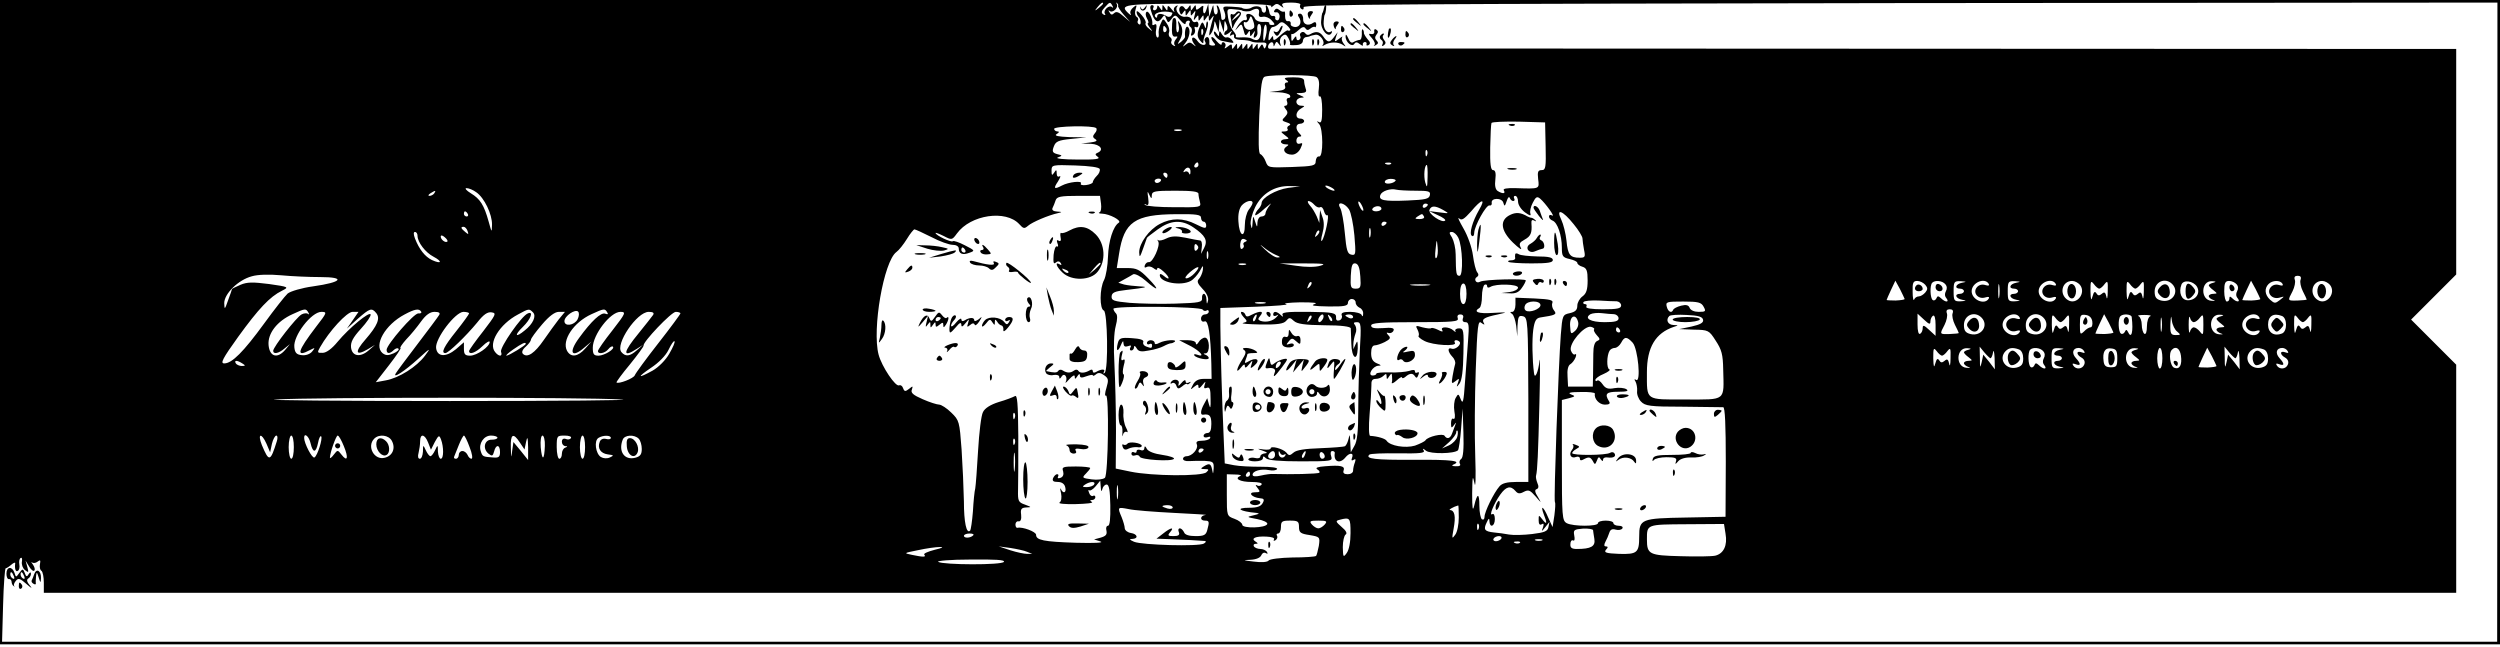 <?xml version="1.0" standalone="no"?>
<!DOCTYPE svg PUBLIC "-//W3C//DTD SVG 20010904//EN"
 "http://www.w3.org/TR/2001/REC-SVG-20010904/DTD/svg10.dtd">
<svg version="1.0" xmlns="http://www.w3.org/2000/svg"
 width="970pt" height="251pt" viewBox="0 0 970 251"
 preserveAspectRatio="xMidYMid meet">

<g transform="translate(0,251) scale(0.1,-0.1)"
fill="#000000" stroke="none">
<path d="M0 1260 l0 -1250 4850 0 4850 0 0 1250 0 1250 -4850 0 -4850 0 0
-1250z m4280 1236 c0 -2 -8 -10 -17 -17 -16 -13 -17 -12 -4 4 13 16 21 21 21
13z m36 -8 c4 -7 4 -10 -1 -6 -11 11 -36 -12 -28 -25 4 -6 1 -7 -6 -3 -9 6 -8
13 5 27 20 22 21 23 30 7z m22 -1 c-1 -3 8 -18 22 -34 l25 -28 -26 22 c-18 16
-28 20 -36 12 -8 -8 -13 -7 -18 3 -5 7 -5 10 0 6 11 -11 36 12 28 26 -3 6 -3
8 1 4 4 -3 6 -9 4 -11z m595 -1 c-3 -6 0 -5 7 1 11 10 17 10 29 0 12 -9 13 -9
7 1 -5 9 4 12 34 12 23 0 39 -4 35 -9 -3 -5 -1 -13 5 -16 6 -4 9 -1 8 7 -3 11
397 13 2315 16 l2317 2 0 -1240 -1 -1240 -4840 0 -4841 0 4 143 c2 78 7 142
10 142 3 0 13 6 22 14 9 8 16 10 15 5 -3 -20 2 -35 10 -29 6 3 8 14 6 25 -2
11 0 22 5 25 5 3 7 -3 5 -14 -2 -11 3 -26 12 -33 14 -11 15 -10 9 12 l-7 25
14 -23 c7 -12 16 -20 20 -16 4 4 1 14 -5 23 -7 9 -8 13 -4 9 5 -4 15 -3 22 3
10 8 12 6 9 -10 -2 -11 0 -23 6 -26 5 -4 9 -24 9 -46 l0 -39 4680 0 4680 0 0
442 0 443 -87 87 -88 88 88 88 87 87 0 438 0 437 -2297 1 c-1264 1 -2301 1
-2305 0 -12 -2 -10 17 2 24 6 3 10 0 11 -7 0 -10 2 -10 6 1 5 11 7 11 15 0 8
-11 9 -10 5 3 -3 9 0 22 8 28 11 9 16 7 24 -8 6 -11 8 -22 6 -24 -3 -3 7 -4
22 -3 17 0 28 7 28 16 0 7 6 15 13 15 6 1 13 2 15 4 1 1 10 3 20 5 18 4 41
-27 29 -40 -4 -5 0 -4 8 1 21 12 52 12 70 0 13 -9 13 -8 3 5 -7 9 -9 20 -5 25
4 4 -2 2 -12 -6 -18 -14 -19 -13 -13 5 l7 20 -15 -20 c-17 -22 -24 -21 -42 5
-13 18 -28 20 -50 7 -6 -4 -14 -3 -18 3 -4 6 -11 8 -16 4 -5 -3 -7 -9 -4 -14
3 -5 1 -11 -5 -15 -5 -3 -10 0 -10 7 0 9 -3 9 -10 -2 -9 -14 -10 -12 -10 15 0
3 2 4 4 3 2 -2 13 5 24 15 14 13 22 15 27 7 5 -8 11 -8 19 -1 7 6 15 9 18 6 2
-3 5 2 5 10 0 9 -5 11 -11 7 -20 -15 -41 -7 -40 14 1 11 -5 21 -12 21 -8 0
-10 -5 -6 -11 15 -20 7 -41 -13 -41 -11 1 -19 6 -17 13 1 7 -4 11 -10 10 -8
-2 -12 6 -12 20 1 12 -1 20 -4 17 -3 -2 -11 0 -18 6 -8 7 -14 7 -19 -1 -4 -6
-1 -9 6 -8 7 2 13 -5 14 -14 0 -10 -4 -18 -10 -17 -5 1 -9 5 -7 10 1 5 -3 8
-9 7 -6 -2 -13 5 -14 15 -2 11 -7 22 -10 25 -4 4 -5 -1 -3 -10 1 -9 -1 -17 -7
-17 -5 -1 -10 5 -10 12 0 13 -24 17 -40 7 -9 -6 -31 -6 -37 0 -2 1 -19 3 -40
4 -34 2 -36 1 -27 -20 5 -14 4 -26 -1 -29 -6 -4 -10 -3 -11 2 -2 24 -8 46 -15
51 -4 4 -4 -1 -1 -10 3 -10 2 -20 -3 -23 -6 -4 -10 4 -11 17 -1 23 -1 23 -9
-2 l-8 -25 -2 25 -2 25 -8 -25 c-7 -22 -15 -11 -11 14 1 5 -5 4 -13 -4 -13
-10 -16 -10 -16 1 0 11 -2 11 -10 -1 -9 -13 -10 -13 -10 0 0 12 -2 12 -9 1 -6
-9 -11 -10 -15 -2 -10 16 -26 3 -19 -15 5 -13 7 -13 14 -2 7 10 9 10 9 -2 0
-13 1 -13 10 0 9 13 10 13 10 0 0 -13 1 -13 11 0 8 12 9 9 4 -10 -5 -19 -4
-22 4 -10 10 13 11 13 11 0 0 -13 1 -13 10 0 9 13 10 13 10 0 0 -13 1 -13 10
0 9 13 10 13 10 0 0 -13 2 -13 11 0 9 12 10 12 5 -3 -3 -11 -9 -31 -12 -45 -4
-21 -3 -24 5 -12 6 8 11 24 12 35 1 17 2 16 9 -5 l8 -25 2 25 2 25 8 -25 8
-25 2 25 c1 23 2 23 9 5 5 -11 4 -21 0 -23 -5 -2 -9 -8 -9 -14 0 -6 7 -4 17 3
14 12 16 12 8 0 -5 -10 -4 -12 4 -7 7 5 10 2 9 -5 -2 -8 8 -13 27 -14 17 0 35
-3 40 -6 6 -3 22 -5 37 -4 20 1 25 -2 20 -14 -4 -11 -7 -12 -10 -2 -4 11 -6
11 -13 0 -7 -12 -9 -11 -9 1 0 13 -1 13 -10 0 -9 -13 -10 -13 -10 0 0 13 -1
13 -10 0 -9 -13 -10 -13 -10 0 0 13 -1 13 -10 0 -9 -13 -10 -13 -10 0 0 13 -1
13 -10 0 -9 -13 -10 -13 -10 0 0 13 -1 13 -10 0 -8 -12 -10 -12 -10 -1 0 11
-3 11 -17 0 -10 -8 -14 -9 -10 -2 4 6 3 14 -3 18 -5 3 -10 1 -10 -6 0 -6 -9
-1 -20 12 -10 13 -19 19 -20 13 0 -5 5 -15 10 -20 7 -7 6 -11 -4 -11 -8 0 -15
3 -14 6 2 20 -3 31 -12 26 -6 -4 -8 -10 -5 -15 12 -19 -15 -19 -28 0 -7 11
-17 17 -20 13 -4 -3 -1 -13 5 -22 10 -13 10 -14 -2 -4 -11 10 -17 10 -29 0
-14 -11 -14 -10 -2 6 17 21 22 55 9 63 -7 4 -12 -16 -10 -38 1 -3 -6 -12 -15
-20 -14 -11 -16 -11 -8 2 15 23 16 50 4 68 -9 14 -10 14 -6 -5 3 -13 1 -25 -3
-28 -4 -3 -7 9 -6 25 1 17 -1 30 -6 30 -9 0 -10 -5 -11 -47 0 -18 4 -27 13
-25 10 2 11 0 2 -11 -7 -8 -8 -18 -4 -22 4 -5 1 -5 -6 -1 -7 4 -10 11 -7 16 3
5 1 11 -4 15 -6 3 -8 12 -5 20 3 8 -1 23 -9 34 -14 21 -14 21 -24 -2 -6 -12
-9 -30 -7 -40 1 -9 -2 -15 -6 -12 -5 3 -7 17 -4 31 3 16 1 23 -6 19 -6 -4 -10
-3 -9 2 3 17 -14 53 -22 47 -5 -3 -5 -14 1 -25 6 -10 8 -19 4 -19 -3 0 0 -8 7
-17 13 -16 12 -17 -3 -4 -10 7 -16 17 -13 21 3 4 -4 19 -15 31 -11 13 -19 19
-20 13 0 -6 3 -14 7 -18 11 -10 12 -37 2 -30 -5 3 -7 9 -4 14 3 5 1 12 -5 15
-6 4 -8 16 -4 28 6 19 5 20 -9 8 -9 -7 -14 -18 -10 -25 3 -6 1 -6 -7 1 -39 36
-25 38 271 39 198 0 286 -3 282 -10z m-115 -16 c5 -5 28 -6 37 -1 22 12 33 8
30 -9 -3 -14 2 -18 15 -15 10 2 25 -4 34 -14 14 -15 14 -18 1 -18 -8 0 -12 3
-10 7 2 4 -8 6 -23 5 -16 -1 -29 5 -33 13 -3 9 -13 16 -22 18 -10 1 -14 -3
-10 -12 3 -9 0 -14 -7 -12 -6 2 -18 -8 -27 -22 -13 -21 -13 -22 0 -7 14 17 15
16 22 -10 5 -21 8 -24 16 -12 7 12 9 12 9 -1 0 -13 2 -13 11 0 9 13 10 12 5
-3 -3 -11 -2 -16 4 -12 6 4 10 12 9 18 -3 24 1 38 9 33 5 -3 7 -18 4 -35 -4
-27 -14 -33 -37 -20 -5 3 -22 5 -38 4 -15 -1 -25 0 -22 3 3 3 -2 13 -10 22 -8
9 -17 32 -20 51 -5 34 -5 36 22 33 15 -1 29 -3 31 -4z m47 -68 c-13 -14 -34
-8 -38 9 -3 10 -1 16 4 13 5 -3 12 2 16 12 5 15 8 14 15 -6 5 -13 6 -25 3 -28z
m141 -9 c-2 -3 -7 -3 -9 -1 -3 2 -17 -8 -31 -21 -18 -17 -26 -20 -26 -10 0 12
-2 11 -10 -1 -8 -11 -10 -8 -7 15 2 17 9 30 15 30 6 0 17 6 23 12 10 10 16 9
31 -4 10 -9 16 -18 14 -20z m-92 -10 c-8 -42 -15 -42 -12 -1 1 20 5 35 9 32 4
-2 5 -17 3 -31z m-389 18 c3 -5 2 -12 -3 -15 -5 -3 -9 1 -9 9 0 17 3 19 12 6z
m583 -190 c9 -6 12 -21 9 -45 -3 -20 -1 -33 4 -30 5 3 9 -20 9 -51 0 -42 -3
-54 -12 -49 -10 6 -10 4 0 -7 16 -17 17 -130 0 -126 -7 1 -12 -7 -13 -18 0
-18 -9 -20 -92 -23 -91 -3 -93 -3 -102 21 -5 14 -15 27 -21 29 -7 2 -8 48 -4
150 6 123 10 148 23 151 30 8 186 7 199 -2z m889 -268 c2 -83 0 -93 -15 -93
-15 0 -17 -7 -14 -35 5 -39 7 -38 -87 -35 -36 1 -51 -2 -46 -9 8 -13 -5 -14
-24 -2 -9 6 -12 21 -9 45 3 24 0 36 -9 36 -9 0 -12 23 -11 88 1 48 3 91 5 95
3 4 50 6 106 5 l102 -3 2 -92z m-1744 70 c4 -3 2 -13 -5 -20 -9 -11 -9 -16 2
-23 10 -6 3 -10 -21 -13 l-34 -4 38 -1 c37 -2 52 -24 25 -35 -10 -4 -9 -8 2
-16 11 -8 -10 -11 -80 -10 -54 0 -87 4 -76 8 19 7 19 8 -2 13 -18 5 -21 10
-13 30 7 19 17 24 67 29 l59 6 -65 1 c-46 2 -61 5 -50 12 10 6 11 10 3 10 -7
0 -13 5 -13 10 0 11 152 14 163 3z m330 -10 c-7 -2 -19 -2 -25 0 -7 3 -2 5 12
5 14 0 19 -2 13 -5z m954 -95 c-3 -8 -6 -5 -6 6 -1 11 2 17 5 13 3 -3 4 -12 1
-19z m-887 -38 c0 -5 -5 -10 -11 -10 -5 0 -7 5 -4 10 3 6 8 10 11 10 2 0 4 -4
4 -10z m747 4 c-3 -3 -12 -4 -19 -1 -8 3 -5 6 6 6 11 1 17 -2 13 -5z m-1130
-20 c2 -7 -3 -19 -12 -27 -9 -9 -15 -20 -15 -24 0 -4 -11 -9 -26 -11 -14 -2
-24 1 -20 6 7 12 -48 6 -74 -8 -30 -16 -34 -12 -15 16 9 15 12 23 6 20 -6 -4
-11 0 -11 11 0 15 -2 16 -10 3 -8 -12 -10 -11 -10 8 0 22 2 23 92 20 57 -2 93
-7 95 -14z m1272 -31 c-1 -42 -2 -44 -9 -21 -7 25 -3 68 6 68 2 0 4 -21 3 -47z
m-920 20 c0 -11 -3 -13 -6 -5 -2 6 -10 9 -15 6 -7 -4 -8 -2 -4 4 11 18 26 14
25 -5z m-89 -13 c0 -5 -2 -10 -4 -10 -3 0 -8 5 -11 10 -3 6 -1 10 4 10 6 0 11
-4 11 -10z m-26 -22 c-3 -4 -9 -8 -15 -8 -5 0 -9 4 -9 8 0 5 7 9 15 9 8 0 12
-4 9 -9z m911 1 c-8 -12 -42 -16 -42 -5 0 7 11 12 23 12 12 0 21 -3 19 -7z
m-417 -28 c-48 -7 -103 -39 -103 -59 0 -6 -6 -17 -12 -23 -7 -7 -13 -17 -13
-23 0 -5 17 6 37 25 21 18 30 25 20 13 -9 -11 -17 -26 -17 -32 0 -7 -7 -12
-15 -12 -9 0 -15 -10 -16 -22 -1 -22 -1 -22 -9 2 -8 25 -8 25 -10 -5 -2 -25
-3 -26 -7 -7 -3 12 5 43 17 68 26 53 76 84 135 82 l40 -1 -47 -6z m172 -1 c8
-5 11 -10 5 -10 -5 0 -17 5 -25 10 -8 5 -10 10 -5 10 6 0 17 -5 25 -10z
m-3322 -16 c31 -21 62 -86 61 -126 -1 -32 -1 -31 -13 12 -18 65 -33 88 -69
110 -18 11 -25 20 -17 20 9 0 26 -7 38 -16z m3644 6 c51 0 59 -2 56 -17 -3
-15 -17 -18 -87 -21 -94 -4 -113 1 -105 22 6 15 39 26 62 20 8 -2 41 -4 74 -4z
m-3807 -10 c-3 -5 -12 -10 -18 -10 -7 0 -6 4 3 10 19 12 23 12 15 0z m2784 -7
c1 15 12 17 91 17 65 0 90 -3 90 -12 0 -7 3 -22 6 -33 5 -19 0 -20 -100 -19
-58 0 -109 4 -113 9 -5 4 -2 5 4 1 9 -5 11 2 8 26 -4 26 -3 29 4 13 8 -17 10
-18 10 -2z m-197 -33 c2 -16 0 -32 -6 -34 -6 -2 -1 -5 10 -5 29 -1 78 -27 65
-35 -22 -14 -40 -71 -42 -132 -1 -35 -8 -76 -15 -90 -18 -33 -18 -113 -1 -119
14 -6 18 -228 3 -242 -5 -4 -6 -3 -3 4 8 12 -10 12 -30 0 -8 -5 -13 -3 -13 3
0 6 -5 8 -12 3 -19 -11 -37 -12 -44 -2 -3 6 -11 6 -17 1 -14 -10 -27 -10 -44
1 -6 4 -14 3 -17 -2 -5 -8 -15 -8 -46 -1 -3 0 4 7 14 15 16 12 17 15 4 15 -18
0 -29 -22 -19 -38 4 -6 17 -10 29 -7 13 2 22 -1 22 -8 0 -8 3 -8 9 2 11 17 25
-3 16 -21 -4 -7 3 -2 14 11 13 14 21 18 21 10 0 -11 2 -11 10 1 6 10 10 11 10
3 0 -9 7 -10 25 -3 14 5 25 7 25 4 0 -4 6 -2 13 4 8 7 18 6 31 -4 17 -12 18
-18 9 -49 -6 -19 -7 -33 -2 -30 13 9 9 -306 -4 -319 -7 -6 -30 -9 -51 -6 -37
5 -39 6 -23 22 9 9 17 19 17 22 0 3 -25 6 -56 6 -50 0 -55 -2 -49 -19 3 -12 0
-21 -10 -25 -9 -3 -13 -2 -10 4 3 6 2 10 -3 10 -6 0 -12 -7 -16 -15 -4 -11 1
-15 18 -15 15 0 26 -7 29 -20 6 -22 -8 -28 -17 -7 -3 6 -3 -1 1 -17 3 -17 1
-31 -6 -36 -7 -4 21 -7 62 -6 41 1 70 4 64 8 -9 6 -9 8 1 8 6 0 12 5 12 11 0
5 -4 8 -9 5 -5 -3 -12 2 -15 11 -4 10 -4 14 0 11 3 -4 15 3 25 15 l18 22 2
-25 c1 -17 3 -20 6 -8 2 10 10 18 17 18 9 0 13 -23 14 -80 1 -53 -2 -80 -9
-80 -6 0 -9 -9 -6 -19 3 -15 -2 -21 -22 -27 l-26 -7 25 -8 c15 -5 -23 -7 -95
-5 -126 4 -155 10 -155 31 0 12 -54 32 -72 27 -5 -1 -8 5 -8 13 0 8 6 14 12
12 8 -1 12 8 10 26 -3 22 1 27 20 28 21 1 21 1 -5 11 -26 9 -28 14 -27 57 1
25 1 119 1 209 -1 128 -4 161 -13 155 -7 -4 -35 -15 -63 -23 -32 -10 -54 -24
-61 -39 -7 -12 -15 -80 -19 -149 -4 -70 -9 -136 -11 -147 -3 -11 -7 -51 -9
-89 -3 -38 -8 -72 -11 -75 -14 -14 -24 32 -24 114 -1 50 -5 140 -9 201 -8 108
-9 113 -40 143 -17 17 -39 31 -47 31 -8 0 -37 9 -64 21 -37 16 -47 25 -42 37
5 15 4 15 -11 3 -14 -11 -18 -11 -23 3 -3 9 -10 13 -15 11 -13 -9 -68 73 -80
119 -26 98 20 362 69 398 10 7 28 30 41 51 12 20 26 37 29 37 4 0 34 -14 66
-30 32 -17 69 -30 82 -30 14 0 24 -6 24 -14 0 -21 15 -27 41 -17 23 8 22 9
-17 29 -23 12 -44 19 -47 16 -6 -6 -67 23 -67 32 0 2 14 -3 32 -12 31 -16 32
-16 51 10 53 73 190 93 242 36 16 -18 20 -18 34 -6 16 14 79 41 116 49 17 4
17 5 -3 6 -15 1 -22 6 -18 14 3 6 9 20 12 30 5 14 19 17 89 17 l83 0 4 -30z
m1599 10 c6 0 7 5 4 10 -3 6 -1 10 4 10 6 0 11 -10 11 -22 0 -13 12 -31 27
-42 18 -13 24 -15 21 -5 -3 8 1 27 9 42 12 24 17 26 29 16 20 -17 61 -74 46
-65 -7 4 -12 2 -12 -4 0 -6 6 -13 14 -16 19 -7 36 -57 36 -105 0 -33 3 -38 30
-44 17 -4 30 -10 30 -15 0 -5 9 -12 20 -15 16 -5 20 -15 20 -53 0 -36 -5 -51
-20 -62 -11 -8 -20 -24 -20 -36 0 -17 -8 -24 -29 -29 -28 -6 -29 -8 -35 -83
-9 -118 -28 -641 -23 -650 3 -4 1 -27 -2 -52 l-7 -45 -17 37 c-18 43 -32 52
-17 12 14 -35 12 -42 -5 -20 -15 19 -15 19 -15 -3 0 -14 4 -20 12 -15 8 5 9 1
5 -12 -7 -18 -6 -18 9 1 l16 20 -4 -20 c-3 -16 -14 -21 -63 -27 -33 -4 -73 -5
-90 -2 -16 3 -43 7 -58 8 -37 4 -42 11 -29 38 8 18 11 19 11 6 1 -28 21 -21
21 8 0 14 -4 23 -10 19 -14 -9 6 41 31 76 23 32 40 36 59 14 9 -11 17 -12 33
-3 18 9 24 6 45 -18 24 -28 24 -28 9 -2 -12 18 -13 28 -5 30 8 3 9 11 3 24 -4
10 -7 24 -5 29 5 19 8 79 13 284 3 113 3 186 0 161 -4 -43 -18 -74 -21 -48 -7
53 -8 130 -3 168 5 35 11 45 26 48 60 9 67 12 55 27 -7 8 -10 21 -7 29 5 12
-9 15 -69 18 l-74 3 0 -27 c0 -16 -6 -28 -12 -28 -10 0 -10 -2 -1 -8 6 -4 13
-25 16 -47 l4 -40 1 42 c2 35 5 40 21 36 19 -5 20 -17 21 -324 l0 -319 -48 0
c-34 0 -54 -5 -64 -17 -22 -25 -58 -99 -58 -118 0 -9 -4 -13 -10 -10 -5 3 -10
27 -10 52 0 51 -8 52 -20 1 -6 -24 -8 -12 -8 47 1 67 2 74 9 40 4 -23 6 20 3
104 -3 80 -2 232 2 338 6 172 9 192 22 180 11 -8 14 -8 9 0 -9 15 2 22 55 33
40 9 38 9 -19 6 -58 -4 -78 4 -53 19 6 3 10 24 10 45 0 21 5 42 10 45 6 3 10
1 10 -5 0 -6 5 -8 13 -3 21 13 107 11 107 -3 0 -7 -15 -15 -32 -17 l-33 -4 32
-1 c23 -2 36 4 47 20 9 12 16 26 16 30 0 8 -162 4 -177 -5 -7 -4 -14 -3 -17 2
-4 5 -2 13 4 16 7 4 8 11 2 18 -6 7 -13 36 -17 66 -4 31 -20 76 -37 105 -16
28 -24 45 -17 39 10 -10 19 -4 47 27 41 49 58 52 31 6 -26 -45 -40 -94 -28
-101 5 -4 9 2 9 12 1 27 46 108 59 106 6 -2 10 3 9 9 -5 21 40 22 45 1 4 -15
6 -14 13 7 4 13 9 19 12 12 2 -6 8 -12 13 -12z m-1011 -7 c0 -5 -7 -17 -15
-27 -8 -11 -15 -37 -15 -59 0 -55 -22 -43 -25 14 -2 28 3 50 13 62 15 17 42
24 42 10z m240 -8 c7 -8 17 -12 22 -9 5 3 12 -3 15 -15 3 -11 9 -19 13 -16 10
6 -10 -87 -21 -99 -4 -5 -4 7 2 28 7 25 7 46 0 64 l-9 27 -2 -25 -1 -25 -10
25 c-6 13 -17 33 -26 42 -9 10 -11 18 -6 18 6 0 16 -7 23 -15z m190 -20 c0 -5
-5 -3 -10 5 -5 8 -10 20 -10 25 0 6 5 3 10 -5 5 -8 10 -19 10 -25z m-56 3 c8
-13 17 -58 21 -101 6 -73 6 -79 -12 -75 -15 3 -19 17 -25 83 -4 44 -12 88 -18
98 -16 27 16 22 34 -5z m306 18 c0 -3 -4 -8 -10 -11 -5 -3 -10 -1 -10 4 0 6 5
11 10 11 6 0 10 -2 10 -4z m-180 -16 c0 -5 -9 -10 -21 -10 -11 0 -17 5 -14 10
3 6 13 10 21 10 8 0 14 -4 14 -10z m240 -5 c24 -14 24 -14 -15 -9 l-40 5 34
-16 c19 -8 32 -18 28 -21 -11 -11 -66 26 -61 41 7 18 22 18 54 0z m-3785 -15
c3 -5 1 -10 -4 -10 -6 0 -11 5 -11 10 0 6 2 10 4 10 3 0 8 -4 11 -10z m4291
-40 c19 -23 34 -48 34 -55 0 -7 3 -27 6 -44 6 -28 4 -31 -17 -31 -37 0 -46 11
-51 66 -3 28 -12 64 -20 81 -23 47 5 37 48 -17z m-1446 25 c0 -8 5 -15 10 -15
6 0 10 -7 10 -15 0 -13 -6 -12 -40 5 -49 25 -95 25 -140 1 -42 -22 -80 -75
-80 -110 1 -22 3 -20 15 14 8 22 15 41 15 42 0 2 19 16 42 33 50 36 92 39 138
8 47 -32 57 -51 42 -80 l-12 -23 3 26 c2 14 -1 26 -7 26 -6 1 -32 5 -58 11
-35 7 -54 6 -72 -3 -14 -7 -28 -10 -32 -7 -4 4 -4 1 0 -5 9 -16 -22 -83 -36
-80 -6 1 -13 -4 -16 -12 -3 -9 0 -11 7 -7 7 4 18 2 26 -4 10 -8 15 -9 15 -2 0
6 11 1 24 -11 26 -23 27 -39 1 -17 -10 8 -15 9 -15 2 0 -28 82 -43 120 -22 11
6 26 23 35 38 13 24 14 25 12 4 -2 -12 -9 -28 -15 -34 -9 -9 -6 -18 14 -39 16
-16 24 -34 21 -46 -4 -15 -5 -14 -6 5 0 12 -5 22 -10 22 -5 0 -8 -8 -7 -17 1
-16 -11 -18 -104 -21 -58 -2 -137 0 -177 3 -62 6 -71 9 -70 25 1 15 12 20 57
25 77 9 91 12 50 14 -19 1 -45 4 -58 7 l-23 7 23 13 c13 7 29 16 35 20 7 3 29
-8 48 -25 50 -44 56 -38 10 9 -33 34 -45 40 -81 40 l-41 0 9 56 c19 123 61
152 221 153 80 1 97 -2 97 -14z m865 5 c3 -6 -4 -10 -17 -10 -18 0 -20 2 -8
10 19 12 18 12 25 0z m-145 -24 c0 -3 -4 -8 -10 -11 -5 -3 -10 -1 -10 4 0 6 5
11 10 11 6 0 10 -2 10 -4z m-3566 -32 c5 -14 4 -15 -9 -4 -17 14 -19 20 -6 20
5 0 12 -7 15 -16z m3503 -21 c-3 -10 -5 -4 -5 12 0 17 2 24 5 18 2 -7 2 -21 0
-30z m-206 4 c-10 -9 -11 -8 -5 6 3 10 9 15 12 12 3 -3 0 -11 -7 -18z m-3491
-2 c0 -25 31 -65 62 -81 36 -19 31 -30 -6 -13 -27 13 -50 42 -66 84 -6 16 -6
25 0 25 6 0 10 -7 10 -15z m4038 -7 c17 -34 20 -148 5 -148 -13 0 -14 6 -15
83 0 23 -7 52 -14 65 -12 18 -12 22 -1 22 8 0 19 -10 25 -22z m-3922 -15 c-7
-7 -26 7 -26 19 0 6 6 6 15 -2 9 -7 13 -15 11 -17z m3096 -1 c-7 -2 -10 -8 -7
-12 3 -5 1 -11 -5 -15 -6 -4 -9 4 -8 18 2 17 7 23 17 19 10 -4 11 -7 3 -10z
m118 -51 c18 -7 20 -10 7 -10 -9 -1 -32 14 -50 32 -18 17 -21 22 -7 10 14 -12
36 -26 50 -32z m623 -12 c-5 -5 -6 11 -3 34 4 41 5 41 8 8 2 -18 0 -37 -5 -42z
m-929 31 c-6 -6 -10 -3 -10 10 0 13 4 16 10 10 7 -7 7 -13 0 -20z m-899 0 c3
-5 1 -10 -4 -10 -6 0 -11 5 -11 10 0 6 2 10 4 10 3 0 8 -4 11 -10z m942 -32
c-3 -7 -5 -2 -5 12 0 14 2 19 5 13 2 -7 2 -19 0 -25z m146 -25 c-7 -2 -19 -2
-25 0 -7 3 -2 5 12 5 14 0 19 -2 13 -5z m290 -4 c-20 -6 -57 -6 -95 0 l-63 9
95 0 c75 0 88 -2 63 -9z m155 -42 c3 -42 1 -47 -18 -47 -19 0 -21 5 -19 50 2
40 6 50 18 48 11 -2 17 -17 19 -51z m-643 13 c-10 -11 -24 -20 -32 -20 -8 0
-2 10 14 24 33 28 45 25 18 -4z m-3393 -15 c101 0 86 -20 -27 -36 -44 -6 -88
-19 -99 -28 -10 -9 -51 -61 -91 -116 -81 -111 -125 -155 -155 -155 -16 0 -7
18 54 103 79 109 123 156 170 179 28 14 27 15 -50 26 -63 8 -85 8 -111 -3 -18
-8 -33 -15 -33 -17 0 -2 -7 -21 -15 -43 -13 -37 -14 -38 -15 -11 0 36 54 90
107 104 23 7 68 8 113 4 41 -4 110 -7 152 -7z m7684 -11 c-3 -8 1 -28 9 -44 8
-16 15 -30 15 -32 0 -2 -16 -3 -35 -4 -40 -1 -40 -2 -20 36 8 16 12 36 9 44
-4 11 0 16 11 16 11 0 15 -5 11 -16z m-3845 -27 c-10 -9 -11 -8 -5 6 3 10 9
15 12 12 3 -3 0 -11 -7 -18z m2309 -47 c0 -3 -16 -5 -35 -6 -19 0 -35 1 -35 2
0 2 8 19 17 39 l17 36 18 -33 c9 -18 17 -35 18 -38z m80 55 c10 -12 10 -18 0
-30 -7 -8 -18 -15 -25 -15 -8 0 -16 -6 -18 -12 -3 -7 -6 6 -6 30 -1 35 2 42
18 42 10 0 24 -7 31 -15z m78 2 c7 -8 7 -18 2 -27 -5 -9 -5 -19 2 -27 13 -17
-4 -17 -21 0 -11 10 -14 9 -18 -1 -3 -6 -9 -10 -14 -6 -10 6 -12 57 -2 67 11
11 40 8 51 -6z m65 6 c-26 -5 -31 -23 -8 -23 8 0 15 -4 15 -10 0 -5 -7 -10
-15 -10 -23 0 -18 -18 8 -23 19 -4 18 -4 -5 -6 -26 -1 -28 2 -28 39 0 37 2 40
28 39 23 -2 24 -2 5 -6z m103 -4 c4 -7 0 -9 -13 -5 -12 4 -25 1 -33 -9 -17
-21 5 -48 33 -39 13 4 17 2 13 -5 -16 -26 -66 -4 -66 29 0 33 50 55 66 29z
m41 -51 c-2 -13 -4 -3 -4 22 0 25 2 35 4 23 2 -13 2 -33 0 -45z m66 55 c-26
-5 -31 -23 -8 -23 8 0 15 -4 15 -10 0 -5 -7 -10 -15 -10 -23 0 -18 -18 8 -23
19 -4 18 -4 -5 -6 -26 -1 -28 2 -28 39 0 37 2 40 28 39 23 -2 24 -2 5 -6z
m153 -4 c4 -7 0 -9 -13 -5 -12 4 -25 1 -33 -9 -17 -21 5 -48 33 -39 13 4 17 2
13 -5 -16 -26 -66 -4 -66 29 0 33 50 55 66 29z m94 -4 c26 -32 -13 -81 -47
-59 -35 22 -23 74 17 74 10 0 23 -7 30 -15z m75 -15 c4 0 14 8 21 18 12 15 13
11 12 -28 0 -25 -3 -35 -5 -22 -4 18 -8 21 -18 12 -10 -8 -15 -8 -21 2 -6 9
-10 6 -15 -12 -5 -19 -7 -15 -8 20 0 39 1 43 13 28 7 -10 17 -18 21 -18z m140
0 c4 0 14 8 21 18 12 15 13 11 12 -28 0 -25 -3 -35 -5 -22 -4 18 -8 21 -18 12
-10 -8 -15 -8 -21 2 -6 9 -10 6 -15 -12 -5 -19 -7 -15 -8 20 0 39 1 43 13 28
7 -10 17 -18 21 -18z m143 18 c30 -30 0 -75 -43 -64 -19 5 -25 13 -25 35 0 38
41 56 68 29z m96 -10 c15 -25 -4 -53 -35 -53 -25 0 -37 30 -25 61 8 20 46 14
60 -8z m64 15 c-10 -2 -18 -7 -18 -10 0 -3 8 -12 18 -19 16 -13 16 -13 0 -14
-10 0 -18 -4 -18 -9 0 -5 8 -12 18 -15 10 -3 6 -4 -8 -3 -43 3 -41 78 2 76 17
-1 18 -2 6 -6z m90 -6 c7 -8 7 -18 2 -27 -5 -9 -5 -19 2 -27 13 -16 -4 -17
-20 -1 -9 9 -12 9 -12 0 0 -7 -4 -12 -10 -12 -5 0 -10 18 -10 40 0 32 4 40 19
40 10 0 23 -6 29 -13z m92 -57 c0 -3 -16 -5 -35 -6 -19 0 -35 1 -35 2 0 2 8
19 17 39 l17 36 18 -33 c9 -18 17 -35 18 -38z m86 59 c4 -7 0 -9 -13 -5 -12 4
-25 1 -33 -9 -17 -21 5 -48 34 -40 21 6 21 6 2 -9 -18 -14 -21 -14 -38 1 -21
19 -23 44 -6 61 15 15 45 16 54 1z m184 -4 c26 -32 -13 -81 -47 -59 -35 22
-23 74 17 74 10 0 23 -7 30 -15z m-3497 -2 c-18 -2 -48 -2 -65 0 -18 2 -4 4
32 4 36 0 50 -2 33 -4z m147 -33 c0 -25 -5 -40 -12 -40 -8 0 -13 15 -13 40 0
25 5 40 13 40 7 0 12 -15 12 -40z m-430 -34 c0 -8 7 -16 15 -20 8 -3 15 -13
14 -23 0 -11 -3 -13 -6 -5 -2 6 -22 12 -44 12 -28 0 -37 -4 -33 -14 3 -7 -1
-16 -9 -19 -9 -3 -14 1 -13 11 1 18 -11 21 -104 22 -93 1 -110 -2 -103 -14 3
-6 0 -6 -8 2 -16 15 -29 16 -29 1 0 -5 6 -7 13 -3 9 5 9 4 0 -6 -14 -16 -41
-22 -62 -15 -11 4 -11 8 -1 20 16 19 -1 20 -33 4 -16 -9 -22 -9 -25 0 -2 6 -8
11 -14 11 -6 0 -3 -9 6 -19 17 -18 17 -19 -1 -24 -10 -3 21 -5 68 -6 66 -1 90
3 99 14 12 14 15 14 30 0 13 -12 42 -16 119 -17 66 0 101 -5 102 -12 0 -6 1
-32 2 -58 1 -57 23 -74 25 -20 0 29 -1 33 -8 17 l-9 -20 0 20 c0 11 4 29 8 40
5 11 4 25 -1 33 -8 9 -6 12 7 12 16 0 17 -10 11 -112 -3 -62 -6 -165 -6 -228
0 -84 -4 -122 -15 -140 l-14 -25 -2 40 c-1 28 -3 33 -6 15 -3 -14 -9 -27 -14
-31 -5 -3 -48 -6 -96 -8 -60 -2 -93 -7 -104 -17 -14 -12 -18 -13 -28 0 -13 15
-61 28 -61 16 0 -4 -12 -6 -27 -4 -28 4 -28 4 -3 -5 17 -6 20 -9 8 -10 -10 -1
-18 -6 -18 -12 0 -6 -9 -9 -20 -6 -11 3 -23 1 -26 -4 -3 -5 9 -9 25 -9 18 0
31 5 31 12 0 9 3 9 12 0 8 -8 53 -12 136 -12 119 0 123 1 117 20 -4 11 -2 20
4 20 6 0 10 -3 10 -7 -6 -34 19 -45 41 -18 16 20 34 19 26 -1 -4 -10 -2 -13 6
-8 8 5 9 2 5 -10 -4 -10 -7 -24 -7 -32 0 -8 -9 -14 -21 -14 -14 0 -19 5 -16
14 7 18 -11 22 -71 17 -29 -2 -40 -6 -31 -12 7 -4 11 -10 8 -13 -4 -5 -116 -7
-179 -5 -8 1 -30 -2 -47 -6 -21 -5 -33 -4 -33 3 0 15 33 24 64 18 14 -3 28 -1
31 4 3 6 -24 9 -62 9 -38 0 -85 2 -105 6 l-36 7 -5 121 c-6 137 -11 307 -12
412 l0 70 140 5 c77 3 129 7 115 10 -14 3 11 6 55 7 52 0 71 -2 55 -7 -17 -6
0 -8 53 -9 62 -1 77 2 77 14 0 8 7 15 15 15 8 0 15 -6 15 -14z m1013 5 c9 -1
17 -8 17 -16 0 -12 -15 -15 -71 -15 -44 0 -68 4 -64 10 3 6 1 10 -5 10 -6 0
-9 4 -6 8 3 5 29 7 58 6 29 -2 61 -3 71 -3z m-1365 -8 c-10 -2 -26 -2 -35 0
-10 3 -2 5 17 5 19 0 27 -2 18 -5z m1069 -7 c0 -15 -42 -31 -57 -21 -5 3 -7
12 -3 20 7 20 60 20 60 1z m633 -6 c10 -18 8 -20 -19 -20 -17 0 -31 6 -35 15
-4 11 -13 14 -33 9 -16 -4 -29 -11 -31 -16 -6 -15 -20 -8 -25 12 -5 19 0 20
64 20 58 0 70 -3 79 -20z m-1944 -11 c3 -5 10 -7 15 -4 5 4 9 1 9 -4 0 -6 -7
-11 -15 -11 -8 0 -15 -7 -15 -16 0 -10 6 -14 14 -11 14 6 23 -49 26 -165 l1
-58 -30 0 c-21 0 -34 -7 -42 -22 -11 -21 -11 -22 4 -9 14 11 17 11 17 0 0 -8
6 -5 15 7 13 16 14 16 9 1 -4 -12 -2 -16 8 -12 12 5 15 -5 15 -42 1 -35 -1
-41 -6 -23 l-7 25 -12 -22 c-14 -25 -16 -44 -4 -42 25 4 32 -4 32 -36 0 -24
-5 -35 -15 -35 -8 0 -15 -5 -15 -11 0 -6 7 -8 16 -5 8 3 12 2 9 -4 -3 -6 -18
-10 -32 -10 -18 0 -24 -4 -19 -15 6 -17 -19 -45 -40 -45 -8 0 -14 -5 -14 -10
0 -6 10 -10 23 -9 12 1 39 1 60 1 34 -2 37 -4 36 -29 -2 -24 -2 -25 -6 -5 -5
24 -11 26 -33 12 -13 -8 -12 -10 5 -10 15 0 17 -2 6 -12 -16 -17 -213 -15
-294 2 l-58 12 1 146 c0 81 -3 197 -6 257 -4 70 -2 124 5 150 7 26 7 43 1 49
-6 6 -10 14 -10 18 0 12 338 9 346 -3z m-3470 -11 c4 -7 4 -10 -1 -6 -4 4 -16
3 -25 -2 -20 -11 -110 -126 -110 -141 0 -15 22 -10 44 9 l21 17 -19 -23 c-30
-35 -60 -26 -64 19 -4 45 33 93 93 120 48 22 52 23 61 7z m264 -3 c16 -20 5
-48 -42 -102 -43 -49 -39 -66 9 -38 l28 17 -24 -21 c-33 -29 -65 -24 -69 11
-2 20 7 38 38 72 23 25 40 50 38 56 -4 13 -83 -52 -128 -106 -22 -27 -44 -43
-58 -43 -21 -1 -22 1 -10 22 35 62 104 137 126 137 l23 0 -22 -32 -23 -33 42
38 c47 41 54 44 72 22z m174 6 c3 -5 -2 -8 -11 -7 -17 1 -122 -120 -123 -141
0 -16 12 -17 28 -1 6 6 15 9 18 5 4 -3 -5 -12 -19 -18 -21 -9 -30 -9 -43 1
-35 30 10 110 86 150 39 21 56 24 64 11z m434 -3 c14 -14 0 -45 -32 -70 -36
-30 -42 -20 -8 13 32 31 43 63 20 53 -24 -9 -110 -133 -104 -149 7 -19 -8 -20
-23 -1 -28 34 17 108 89 146 42 23 43 23 58 8z m173 -27 c-13 -24 -51 -29 -51
-7 0 20 42 48 53 37 5 -5 4 -18 -2 -30z m115 27 c5 -7 2 -9 -8 -5 -16 6 -53
-28 -101 -94 -43 -58 -29 -81 22 -36 l26 22 -24 -27 c-29 -33 -56 -36 -71 -9
-21 40 25 110 95 142 48 22 52 23 61 7z m5220 -4 c-3 -8 1 -28 9 -44 8 -16 15
-30 15 -32 0 -2 -16 -3 -35 -4 -40 -1 -40 -2 -20 36 8 16 12 36 9 44 -4 11 0
16 11 16 11 0 15 -5 11 -16z m-6349 -51 c-74 -97 -80 -121 -24 -91 20 10 21
10 8 -6 -8 -10 -25 -16 -40 -14 -20 2 -27 9 -29 31 -5 44 66 137 105 137 23 0
22 -3 -20 -57z m477 45 c-4 -7 -42 -58 -84 -113 -42 -55 -80 -106 -84 -113
-15 -24 33 7 88 57 46 42 49 43 25 11 -32 -43 -101 -87 -153 -96 l-38 -7 52
67 c28 36 48 66 44 66 -4 0 6 15 22 33 17 17 43 49 58 70 19 26 35 37 52 37
17 0 23 -4 18 -12z m116 6 c0 -3 -22 -34 -50 -69 -48 -60 -60 -85 -42 -85 12
0 81 67 123 118 25 32 41 43 57 40 19 -3 16 -9 -33 -73 -30 -38 -55 -73 -55
-77 0 -16 25 -7 52 19 15 15 28 22 28 16 0 -18 -50 -53 -76 -53 -19 0 -24 5
-24 26 l0 26 -31 -27 c-39 -32 -73 -30 -77 5 -4 36 74 139 106 140 12 0 22 -3
22 -6z m348 -23 c-12 -16 -39 -52 -58 -80 -35 -51 -64 -71 -81 -54 -6 6 -2 17
11 28 11 10 20 22 20 27 0 5 19 31 43 59 28 33 50 49 65 49 l24 0 -24 -29z
m208 -43 c-31 -39 -56 -75 -56 -80 0 -14 27 -9 40 7 7 9 15 13 18 10 9 -9 -32
-34 -55 -35 -19 0 -23 5 -23 31 0 50 68 139 107 139 23 0 21 -5 -31 -72z m158
60 c-5 -7 -30 -39 -56 -71 -61 -74 -64 -97 -8 -61 l25 16 -24 -21 c-27 -24
-44 -26 -60 -7 -25 30 60 156 106 156 17 0 22 -4 17 -12z m106 6 c0 -3 -39
-56 -86 -116 -47 -60 -88 -116 -91 -124 -4 -12 -63 -35 -71 -28 -2 1 21 33 52
70 30 37 54 70 53 73 -4 13 108 131 125 131 10 0 18 -3 18 -6z m3623 -3 c9 -1
17 -8 17 -16 0 -11 -13 -15 -54 -15 -55 0 -81 15 -55 31 8 4 28 6 44 4 17 -2
38 -4 48 -4z m-1390 -16 c-3 -9 -8 -14 -10 -11 -3 3 -2 9 2 15 9 16 15 13 8
-4z m208 -8 c-10 -9 -11 -8 -5 6 3 10 9 15 12 12 3 -3 0 -11 -7 -18z m53 8
c-4 -8 -10 -15 -15 -15 -4 0 -6 7 -3 15 4 8 10 15 15 15 4 0 6 -7 3 -15z m34
-10 c-3 -3 -9 2 -12 12 -6 14 -5 15 5 6 7 -7 10 -15 7 -18z m82 15 c0 -5 -7
-7 -15 -4 -8 4 -15 8 -15 10 0 2 7 4 15 4 8 0 15 -4 15 -10z m426 -5 c-3 -9 0
-15 10 -15 13 0 15 -11 10 -72 -3 -40 -8 -113 -12 -163 -5 -72 -8 -85 -16 -65
-9 23 -10 24 -20 6 -6 -10 -8 -34 -5 -52 4 -20 2 -32 -4 -29 -5 4 -9 -4 -9
-17 0 -19 2 -20 11 -8 9 13 10 13 5 0 -3 -8 -9 -23 -12 -32 -7 -20 -20 -23
-29 -9 -6 11 -65 -3 -74 -17 -3 -5 -22 -14 -41 -21 -37 -11 -97 -1 -110 19 -5
8 -33 17 -64 19 -5 1 -6 36 -2 84 4 45 7 94 7 110 -1 20 3 27 17 27 10 0 23 5
30 12 9 9 12 9 12 -2 0 -13 2 -13 10 0 9 13 10 13 11 0 1 -8 1 -19 -1 -25 -1
-5 8 -1 19 9 12 11 21 16 21 11 0 -4 6 -3 13 3 17 15 29 15 37 2 5 -8 9 -7 13
5 4 9 3 13 -3 10 -6 -3 -10 -2 -10 4 0 7 -8 7 -22 2 -13 -4 -47 -7 -75 -6 -29
1 -53 -1 -53 -5 0 -4 -7 -7 -14 -7 -22 0 0 37 22 38 13 0 11 3 -5 9 -17 7 -23
18 -23 40 0 19 5 30 14 30 7 0 25 6 39 13 21 11 24 16 14 26 -9 10 -9 12 2 9
7 -2 16 3 18 10 4 9 -7 12 -41 9 -33 -2 -46 0 -46 10 0 10 37 13 171 13 148 0
170 2 165 15 -3 9 0 15 10 15 10 0 14 -6 10 -15z m932 -6 c2 -11 -10 -18 -45
-26 l-48 -10 57 -2 c56 -1 59 -2 85 -43 23 -35 28 -53 29 -112 3 -124 13 -116
-146 -116 -158 0 -150 -6 -150 106 0 96 33 152 105 176 19 6 18 6 -2 7 -22 1
-31 20 -16 35 4 4 34 6 67 4 46 -2 62 -7 64 -19z m882 -6 c0 9 5 19 10 22 6 4
10 -10 10 -36 l0 -42 -25 23 c-20 19 -25 20 -25 7 0 -9 -4 -19 -10 -22 -6 -4
-10 10 -10 36 l0 42 25 -23 c20 -19 25 -20 25 -7z m198 15 c30 -30 0 -75 -43
-64 -19 5 -25 13 -25 35 0 38 41 56 68 29z m148 1 c4 -7 0 -9 -13 -5 -28 9
-50 -18 -33 -39 8 -10 21 -13 33 -9 13 4 17 2 13 -5 -16 -26 -66 -4 -66 29 0
33 50 55 66 29z m92 -1 c30 -30 0 -75 -43 -64 -19 5 -25 13 -25 35 0 38 41 56
68 29z m67 -18 c4 0 14 8 21 18 12 15 13 11 12 -28 0 -25 -3 -35 -5 -22 -4 18
-8 21 -18 12 -10 -8 -15 -8 -21 2 -6 9 -10 6 -15 -12 -5 -19 -7 -15 -8 20 0
39 1 43 13 28 7 -10 17 -18 21 -18z m123 3 c2 -13 -1 -23 -7 -23 -5 0 -17 -7
-25 -16 -15 -14 -16 -12 -16 26 0 37 2 41 23 38 14 -2 23 -11 25 -25z m82 -43
c0 -3 -16 -5 -35 -6 -19 0 -35 1 -35 2 0 2 8 19 17 39 l17 36 18 -33 c9 -18
17 -35 18 -38z m71 60 c7 -58 -1 -88 -15 -57 -5 9 -7 9 -12 -1 -3 -6 -10 -10
-15 -6 -10 6 -12 57 -2 67 10 11 43 8 44 -3z m72 3 c-7 -2 -13 -20 -13 -39 0
-21 -4 -33 -10 -29 -5 3 -10 19 -10 35 0 15 -6 31 -12 33 -7 3 3 5 22 5 19 0
29 -2 23 -5z m44 -55 c-2 -13 -4 -3 -4 22 0 25 2 35 4 23 2 -13 2 -33 0 -45z
m61 -5 c14 -12 13 -13 -6 -13 -19 0 -22 5 -21 43 2 33 3 36 6 12 2 -16 12 -36
21 -42z m64 37 c6 0 17 8 24 18 12 15 13 12 13 -28 0 -40 -1 -43 -13 -27 -7 9
-18 17 -24 17 -6 0 -13 -8 -15 -17 -3 -10 -5 2 -5 27 0 25 2 37 5 28 2 -10 9
-18 15 -18z m106 23 c-10 -2 -18 -7 -18 -10 0 -3 8 -12 18 -19 16 -13 16 -13
0 -14 -10 0 -18 -4 -18 -9 0 -5 8 -12 18 -15 10 -3 6 -4 -8 -3 -43 3 -41 78 2
76 17 -1 18 -2 6 -6z m148 -4 c4 -7 0 -9 -13 -5 -28 9 -50 -18 -33 -39 8 -10
21 -13 33 -9 13 4 17 2 13 -5 -16 -26 -66 -4 -66 29 0 33 50 55 66 29z m88 5
c21 -8 21 -60 0 -68 -30 -12 -54 3 -54 34 0 34 21 47 54 34z m81 -24 c4 0 14
8 21 18 12 15 13 11 12 -28 0 -25 -3 -35 -5 -22 -4 18 -8 21 -18 12 -10 -8
-15 -8 -21 2 -6 9 -10 6 -15 -12 -5 -19 -7 -15 -8 20 0 39 1 43 13 28 7 -10
17 -18 21 -18z m-2812 1 c3 -11 -2 -26 -12 -35 -16 -14 -17 -13 -19 19 -3 39
22 51 31 16z m62 -29 c-3 -3 2 -13 10 -22 14 -15 14 -18 2 -23 -10 -4 -15 -21
-15 -49 0 -24 -1 -62 -1 -85 l-1 -43 -48 0 -48 0 -2 39 c-2 25 2 43 11 48 7 4
16 16 20 26 4 10 3 16 -2 12 -5 -3 -12 4 -16 15 -9 27 52 98 78 92 10 -3 15
-7 12 -10z m100 -2 c3 -5 1 -10 -4 -10 -6 0 -11 5 -11 10 0 6 2 10 4 10 3 0 8
-4 11 -10z m50 -50 c20 -23 33 -156 13 -144 -7 5 -8 2 -2 -7 4 -8 7 -24 6 -36
-2 -12 5 -31 15 -41 16 -17 34 -20 163 -20 80 -1 150 -2 156 -2 7 0 10 -70 10
-212 l-1 -213 -153 -3 c-175 -3 -182 -6 -182 -74 0 -63 -8 -69 -78 -67 -50 2
-60 5 -51 16 9 9 8 13 0 13 -8 0 -8 6 -2 18 5 9 12 25 15 35 4 13 12 16 25 12
11 -3 22 -1 26 5 3 6 -3 10 -14 10 -12 0 -21 5 -21 10 0 6 -13 10 -30 10 -16
0 -30 -4 -30 -10 0 -13 -96 -13 -121 0 -18 10 -19 24 -19 244 l0 234 28 7 c25
7 25 8 7 15 -14 6 -2 9 38 9 31 1 56 -2 55 -6 -4 -20 17 -43 39 -43 17 0 22 4
16 13 -18 29 -11 37 35 37 34 0 43 3 32 10 -8 5 -29 7 -46 4 -25 -5 -35 -1
-46 15 -8 12 -18 18 -21 14 -4 -3 -7 -2 -7 3 0 5 14 16 32 23 18 8 28 16 22
18 -11 4 -10 54 1 72 3 6 13 11 20 11 8 0 19 9 25 20 13 25 22 25 45 0z
m-3738 -42 c-14 -25 -42 -53 -65 -66 -58 -32 -62 -27 -6 11 29 19 57 47 68 70
10 21 20 36 23 33 3 -3 -6 -24 -20 -48z m-557 38 c0 -6 -66 -46 -75 -46 -4 0
7 11 26 24 33 23 49 31 49 22z m5495 -46 c4 0 14 8 21 18 12 15 13 11 12 -28
0 -25 -3 -35 -5 -22 -4 18 -8 21 -18 12 -10 -8 -15 -8 -21 2 -6 9 -10 6 -15
-12 -5 -19 -7 -15 -8 20 0 39 1 43 13 28 7 -10 17 -18 21 -18z m103 23 c-10
-2 -18 -7 -18 -10 0 -3 8 -12 18 -19 16 -13 16 -13 0 -14 -10 0 -18 -4 -18 -9
0 -5 8 -12 18 -15 10 -3 6 -4 -8 -3 -43 3 -41 78 2 76 17 -1 18 -2 6 -6z m85
-33 c3 0 8 10 10 23 2 12 5 2 6 -22 l1 -44 -22 29 -23 28 -6 -29 c-6 -26 -7
-23 -7 15 l-1 45 18 -22 c11 -13 22 -23 24 -23z m111 34 c10 -4 16 -18 16 -35
0 -22 -6 -30 -25 -35 -43 -11 -73 34 -43 64 13 13 28 15 52 6z m94 -7 c7 -8 7
-18 2 -27 -5 -9 -5 -19 2 -27 13 -17 -4 -17 -21 0 -11 10 -14 9 -18 -1 -3 -6
-9 -10 -14 -6 -10 6 -12 57 -2 67 11 11 40 8 51 -6z m65 6 c-26 -5 -31 -23 -8
-23 8 0 15 -4 15 -10 0 -5 -7 -10 -15 -10 -23 0 -18 -18 8 -23 19 -4 18 -4 -5
-6 -26 -1 -28 2 -28 39 0 37 2 40 28 39 23 -2 24 -2 5 -6z m93 -5 c5 -8 2 -9
-9 -5 -22 8 -22 -9 0 -21 10 -6 14 -16 10 -26 -7 -19 -33 -21 -43 -4 -5 8 -2
9 9 5 21 -8 22 1 1 24 -17 19 -12 39 11 39 8 0 17 -5 21 -12z m129 -28 c0 -31
-3 -35 -25 -35 -19 0 -26 6 -28 23 -5 36 5 54 30 50 19 -2 23 -9 23 -38z m73
33 c-10 -2 -18 -7 -18 -10 0 -3 8 -12 18 -19 16 -13 16 -13 0 -14 -10 0 -18
-4 -18 -9 0 -5 8 -12 18 -15 10 -3 6 -4 -8 -3 -43 3 -41 78 2 76 17 -1 18 -2
6 -6z m102 -33 c0 -22 -4 -40 -10 -40 -5 0 -10 18 -10 40 0 22 5 40 10 40 6 0
10 -18 10 -40z m72 10 c5 -36 -5 -55 -26 -47 -16 6 -23 57 -9 70 15 16 31 5
35 -23z m138 -40 c0 -3 -16 -5 -35 -6 -19 0 -35 1 -35 2 0 2 8 19 17 39 l17
36 18 -33 c9 -18 17 -35 18 -38z m73 30 c3 0 8 10 10 23 2 12 5 2 6 -22 l1
-44 -22 29 -23 28 -6 -29 c-6 -26 -7 -23 -7 15 l-1 45 18 -22 c11 -13 22 -23
24 -23z m111 34 c10 -4 16 -18 16 -35 0 -22 -6 -30 -25 -35 -43 -11 -73 34
-43 64 13 13 28 15 52 6z m92 -6 c5 -8 2 -9 -9 -5 -22 8 -22 -9 0 -21 10 -6
14 -16 10 -26 -7 -19 -33 -21 -43 -4 -5 8 -2 9 9 5 21 -8 22 1 1 24 -17 19
-12 39 11 39 8 0 17 -5 21 -12z m-7936 -48 c13 -8 13 -10 -2 -10 -9 0 -20 5
-23 10 -8 13 5 13 25 0z m1470 -140 c63 -3 -236 -6 -665 -6 -429 0 -733 3
-675 6 147 9 1201 9 1340 0z m3259 -231 c-6 -4 -8 -12 -5 -18 5 -7 -1 -11 -16
-10 -13 0 -17 3 -10 6 37 15 -5 20 -152 19 -152 -1 -190 4 -173 20 4 4 54 6
113 5 83 -1 104 1 98 11 -6 9 -3 9 9 -1 17 -13 110 -12 124 2 3 4 9 42 12 84
l6 78 3 -94 c2 -64 -1 -97 -9 -102z m-1732 159 c-3 -8 -6 -5 -6 6 -1 11 2 17
5 13 3 -3 4 -12 1 -19z m1717 -73 c-3 -11 -17 -26 -32 -33 l-27 -12 28 25 c15
14 27 31 27 37 0 6 2 9 5 7 2 -3 2 -14 -1 -24z m-4620 -27 l14 -33 7 33 c4 17
12 32 17 32 5 0 6 -10 2 -22 -25 -80 -30 -82 -58 -15 -18 45 -2 50 18 5z m106
-13 c0 -25 -4 -45 -10 -45 -5 0 -10 20 -10 45 0 25 5 45 10 45 6 0 10 -20 10
-45z m65 15 c9 -39 21 -38 29 2 3 17 9 29 12 25 7 -7 -14 -75 -26 -82 -9 -5
-40 55 -40 76 0 22 19 6 25 -21z m129 -11 c19 -46 14 -63 -9 -33 -15 19 -15
19 -30 0 -8 -11 -15 -16 -15 -12 0 19 24 86 30 86 5 0 15 -19 24 -41z m186 21
c16 -29 3 -59 -27 -66 -41 -11 -71 44 -41 74 19 19 56 14 68 -8z m141 -7 l11
-28 15 30 c15 27 17 28 24 10 11 -29 11 -75 -1 -75 -5 0 -10 12 -11 28 0 27
-1 27 -11 5 -6 -13 -14 -23 -18 -23 -4 0 -12 10 -18 23 -10 22 -11 22 -11 -5
-1 -16 -6 -28 -12 -28 -7 0 -9 9 -5 23 3 12 6 32 6 45 0 31 18 28 31 -5z m161
-18 c10 -25 13 -45 7 -45 -5 0 -12 7 -15 15 -4 8 -12 15 -20 15 -8 0 -14 -7
-14 -15 0 -8 -5 -15 -11 -15 -6 0 -9 3 -7 8 2 4 10 24 18 45 8 20 17 37 20 37
3 0 13 -20 22 -45z m108 37 c0 -5 -10 -8 -22 -8 -28 1 -37 -34 -13 -54 14 -11
17 -10 22 8 7 29 23 28 23 -2 0 -19 -5 -23 -27 -21 -40 3 -41 3 -48 25 -9 29
12 60 40 60 14 0 25 -4 25 -8z m87 -19 l18 -27 6 29 c5 24 7 20 8 -20 l0 -50
-28 35 -29 35 -5 -35 c-3 -30 -4 -28 -5 13 -2 53 9 60 35 20z m97 -13 c-2 -57
-11 -60 -16 -6 -2 27 1 46 7 46 5 0 10 -18 9 -40z m101 30 c-3 -5 -12 -7 -20
-3 -9 3 -15 -1 -15 -11 0 -9 6 -16 13 -17 10 0 10 -2 0 -6 -7 -2 -13 -13 -13
-24 0 -10 -4 -19 -10 -19 -5 0 -10 20 -10 45 0 44 1 45 31 45 17 0 28 -4 24
-10z m55 -35 c0 -25 -4 -45 -10 -45 -5 0 -10 20 -10 45 0 25 5 45 10 45 6 0
10 -20 10 -45z m100 36 c0 -5 -8 -7 -19 -4 -11 3 -21 -2 -24 -11 -10 -25 3
-45 31 -49 24 -3 25 -4 8 -12 -11 -5 -25 -4 -35 2 -20 13 -27 63 -9 74 17 11
48 11 48 0z m108 -3 c7 -7 12 -25 12 -40 0 -21 -6 -29 -25 -34 -42 -11 -67 24
-49 70 7 19 45 21 62 4z m1459 -20 c-3 -8 -6 -5 -6 6 -1 11 2 17 5 13 3 -3 4
-12 1 -19z m0 -100 c-2 -18 -4 -6 -4 27 0 33 2 48 4 33 2 -15 2 -42 0 -60z
m733 78 c0 -3 -4 -8 -10 -11 -5 -3 -10 -1 -10 4 0 6 5 11 10 11 6 0 10 -2 10
-4z m277 -21 c0 -8 -6 -15 -14 -15 -14 0 -17 12 -6 23 11 11 20 8 20 -8z m35
1 c7 4 8 2 4 -5 -9 -13 -26 -5 -25 12 0 9 2 8 6 -1 2 -6 10 -9 15 -6z m81 -1
c-3 -9 -8 -14 -10 -11 -3 3 -2 9 2 15 9 16 15 13 8 -4z m77 -6 c0 -5 -4 -9
-10 -9 -5 0 -10 7 -10 16 0 8 5 12 10 9 6 -3 10 -10 10 -16z m-290 -69 c0 -5
-5 -10 -11 -10 -5 0 -7 5 -4 10 3 6 8 10 11 10 2 0 4 -4 4 -10z m-38 -7 c-25
-10 0 -23 44 -23 28 0 43 -4 39 -10 -4 -6 -12 -7 -18 -3 -7 4 -6 0 2 -10 12
-15 11 -17 -10 -17 -29 0 -12 -20 19 -23 16 -1 19 -5 11 -19 -7 -13 -22 -18
-51 -18 -58 0 -40 -14 27 -20 14 -2 11 -4 -10 -9 -30 -7 -29 -7 13 -15 25 -5
41 -13 39 -19 -5 -16 -97 -18 -97 -3 0 6 -13 17 -30 23 -30 11 -30 11 -30 92
l0 81 33 -1 c17 0 26 -3 19 -6z m-567 -33 c-3 -5 -16 -10 -28 -10 -18 0 -19 2
-7 10 20 13 43 13 35 0z m92 -52 c-2 -13 -4 -3 -4 22 0 25 2 35 4 23 2 -13 2
-33 0 -45z m213 -37 c0 -5 -9 -7 -20 -4 -11 3 -20 7 -20 9 0 2 9 4 20 4 11 0
20 -4 20 -9z m1110 -39 c0 -27 -6 -57 -14 -67 -13 -18 -13 -15 -6 24 9 48 4
71 -14 72 -8 0 13 13 32 18 1 1 2 -21 2 -47z m-1105 18 c77 -4 132 -7 123 -8
-22 -2 -24 -22 -3 -22 17 0 18 -4 9 -37 -5 -19 -13 -23 -45 -23 -26 0 -42 5
-45 15 -4 8 -11 15 -16 15 -6 0 -8 -7 -4 -15 4 -11 -2 -15 -21 -15 -21 0 -24
2 -13 15 18 21 3 19 -27 -5 l-26 -20 54 -2 c53 -2 115 -5 134 -7 6 -1 4 -5 -4
-10 -19 -12 -240 -6 -271 7 -18 8 -20 11 -7 11 25 1 21 19 -5 23 -13 2 -23 10
-24 18 0 8 -6 28 -12 43 -17 40 -16 40 26 32 20 -5 100 -11 177 -15z m685 -78
c0 -36 -6 -66 -15 -78 -13 -18 -14 -16 -15 23 0 23 5 45 11 49 7 4 2 15 -15
29 -24 21 -25 24 -9 28 41 11 43 8 43 -51z m-200 23 c0 -21 6 -26 41 -31 40
-7 41 -7 36 -42 -4 -19 -8 -37 -11 -39 -2 -3 -43 -6 -91 -6 -47 -1 -89 -6 -93
-12 -4 -6 -28 -8 -57 -4 -43 5 -45 6 -14 7 23 1 39 8 43 18 3 8 11 12 17 8 8
-4 9 -3 5 4 -4 7 -16 12 -26 12 -10 0 -22 5 -25 10 -3 6 0 10 7 10 10 0 10 2
-1 9 -19 12 0 21 42 19 21 -1 34 -5 30 -11 -3 -6 -1 -7 6 -3 6 4 9 12 6 17 -4
5 -1 9 4 9 6 0 11 11 11 25 0 22 4 25 35 25 31 0 35 -3 35 -25z m100 10 c-7
-8 -18 -15 -25 -15 -7 0 -18 7 -25 15 -11 13 -7 15 25 15 32 0 36 -2 25 -15z
m597 -17 c-3 -8 -6 -5 -6 6 -1 11 2 17 5 13 3 -3 4 -12 1 -19z m958 -19 c8
-45 -7 -77 -40 -85 -13 -3 -74 -4 -135 -2 -121 3 -130 7 -130 65 0 59 -2 58
154 59 l145 1 6 -38z m-514 14 c0 -4 3 -20 5 -34 5 -29 -13 -39 -68 -39 -20 0
-26 5 -25 19 0 11 5 17 11 14 5 -3 7 5 4 19 -4 22 -1 24 34 27 21 1 38 -2 39
-6z m-2405 -20 c-10 -11 -36 -12 -36 -2 0 5 10 9 22 9 12 0 18 -3 14 -7z
m2049 -13 c-3 -5 -13 -10 -21 -10 -8 0 -12 5 -9 10 3 6 13 10 21 10 8 0 12 -4
9 -10z m158 -7 c-7 -2 -19 -2 -25 0 -7 3 -2 5 12 5 14 0 19 -2 13 -5z m-86 -9
c-3 -3 -12 -4 -19 -1 -8 3 -5 6 6 6 11 1 17 -2 13 -5z m-2270 -27 c-27 -7 -45
-15 -41 -19 9 -10 -4 -10 -47 -1 -34 7 -33 7 21 18 74 16 133 17 67 2z m358
-8 l20 -8 -20 0 c-11 0 -40 6 -65 14 l-45 15 45 -6 c25 -4 54 -10 65 -15z
m-90 -39 c-8 -13 -235 -12 -255 0 -7 4 49 9 124 9 97 1 136 -1 131 -9z"/>
<path d="M4424 2480 c2 -16 20 -14 24 2 3 10 2 10 -6 -1 -7 -9 -11 -10 -15 -2
-4 7 -5 8 -3 1z"/>
<path d="M4466 2468 c12 -41 25 -50 40 -31 12 17 13 17 19 0 7 -17 8 -17 21 0
13 17 15 17 34 -6 11 -13 20 -18 20 -12 0 6 5 11 11 11 5 0 8 -4 4 -9 -3 -5
-1 -12 4 -16 6 -3 7 -13 4 -22 -4 -11 -3 -14 6 -9 7 5 10 15 7 23 -3 8 -1 11
4 8 6 -3 10 1 10 10 0 9 -5 13 -10 10 -6 -3 -13 0 -16 9 -3 8 -14 13 -25 11
-20 -4 -44 26 -31 40 4 5 1 5 -6 1 -7 -4 -10 -13 -6 -19 3 -7 -2 -3 -10 7 -12
15 -16 16 -16 5 0 -12 -2 -12 -10 1 -9 13 -10 13 -10 0 0 -13 -1 -13 -10 0 -6
10 -10 11 -10 3 0 -7 -5 -13 -11 -13 -5 0 -7 5 -4 10 3 6 1 10 -5 10 -7 0 -9
-8 -4 -22z m82 -7 c2 -1 0 -6 -3 -11 -4 -6 -12 -7 -18 -3 -19 12 -37 12 -37 0
0 -5 -3 -8 -6 -4 -16 16 29 29 64 18z"/>
<path d="M5139 2485 c-1 -3 -3 -9 -4 -15 -1 -5 -4 -11 -5 -12 -1 -2 -3 -15 -4
-30 -3 -32 27 -67 40 -47 4 7 3 10 -3 6 -15 -9 -30 13 -27 41 1 12 2 23 4 25
4 5 8 37 4 37 -2 0 -5 -2 -5 -5z"/>
<path d="M5003 2455 c0 -8 4 -12 9 -9 5 3 6 10 3 15 -9 13 -12 11 -12 -6z"/>
<path d="M5074 2454 c1 -8 4 -15 7 -16 2 -2 3 -1 2 1 -2 2 2 9 7 16 7 8 5 12
-4 12 -8 0 -13 -6 -12 -13z"/>
<path d="M5250 2436 c0 -2 8 -10 18 -17 15 -13 16 -12 3 4 -13 16 -21 21 -21
13z"/>
<path d="M4653 2401 c-9 -24 -8 -34 3 -48 8 -10 13 -13 13 -8 -1 6 3 23 10 39
6 16 10 34 7 40 -2 6 -5 2 -6 -9 -1 -18 -2 -18 -8 -2 -6 15 -9 13 -19 -12z
m14 -23 c-3 -8 -6 -5 -6 6 -1 11 2 17 5 13 3 -3 4 -12 1 -19z"/>
<path d="M5174 2414 c1 -8 4 -15 7 -16 2 -2 3 -1 2 1 -2 2 2 9 7 16 7 8 5 12
-4 12 -8 0 -13 -6 -12 -13z"/>
<path d="M5240 2416 c0 -2 8 -10 18 -17 15 -13 16 -12 3 4 -13 16 -21 21 -21
13z"/>
<path d="M5290 2416 c0 -2 8 -10 18 -17 15 -13 16 -12 3 4 -13 16 -21 21 -21
13z"/>
<path d="M5203 2395 c0 -8 4 -12 9 -9 5 3 6 10 3 15 -9 13 -12 11 -12 -6z"/>
<path d="M5284 2378 c0 -13 -3 -23 -9 -23 -5 0 -16 -4 -23 -8 -8 -6 -15 0 -21
15 -7 15 -10 17 -10 7 -1 -22 25 -44 34 -29 5 8 11 7 21 -1 9 -7 14 -8 12 -3
-2 5 2 10 7 11 6 0 9 -3 7 -9 -1 -5 2 -6 8 -3 8 5 7 12 -4 23 -8 10 -15 21
-14 25 0 5 -2 11 -5 13 -2 3 -4 -5 -3 -18z"/>
<path d="M5332 2388 c2 -7 -4 -12 -12 -10 -11 3 -11 -1 3 -16 9 -10 14 -22 10
-27 -5 -4 -2 -5 5 0 10 5 11 10 3 18 -7 7 -7 14 0 23 7 8 7 14 -1 19 -6 4 -9
1 -8 -7z"/>
<path d="M5389 2398 c-5 -18 -6 -38 -1 -34 7 8 12 36 6 36 -2 0 -4 -1 -5 -2z"/>
<path d="M4710 2384 c0 -12 19 -32 33 -33 4 -1 8 -1 10 -2 1 0 10 -2 20 -4 15
-3 16 -1 6 11 -6 7 -15 11 -20 9 -4 -3 -12 3 -18 12 -8 14 -10 15 -11 3 0 -13
-1 -13 -10 0 -5 8 -10 10 -10 4z"/>
<path d="M5453 2375 c0 -8 4 -12 9 -9 5 3 6 10 3 15 -9 13 -12 11 -12 -6z"/>
<path d="M5355 2371 c-3 -5 -1 -12 5 -16 6 -4 7 -11 4 -17 -4 -7 -2 -8 5 -4 8
6 9 12 2 20 -6 7 -8 16 -4 19 3 4 4 7 0 7 -3 0 -8 -4 -12 -9z"/>
<path d="M5401 2356 c-9 -11 -9 -16 1 -22 7 -4 10 -4 6 1 -4 4 -3 14 3 22 6 7
9 13 6 13 -2 0 -10 -6 -16 -14z"/>
<path d="M4981 2344 c0 -11 3 -14 6 -6 3 7 2 16 -1 19 -3 4 -6 -2 -5 -13z"/>
<path d="M5091 2344 c0 -11 3 -14 6 -6 3 7 2 16 -1 19 -3 4 -6 -2 -5 -13z"/>
<path d="M5111 2344 c0 -11 3 -14 6 -6 3 7 2 16 -1 19 -3 4 -6 -2 -5 -13z"/>
<path d="M5426 2338 c3 -5 10 -6 15 -3 13 9 11 12 -6 12 -8 0 -12 -4 -9 -9z"/>
<path d="M25 284 c0 -12 4 -22 10 -21 5 1 9 -3 10 -10 0 -6 3 -14 8 -17 4 -3
5 -3 2 1 -3 3 0 12 7 20 9 11 16 9 42 -14 17 -15 23 -18 13 -6 -12 14 -15 23
-8 28 6 3 11 12 11 18 0 8 -3 8 -9 -1 -6 -11 -10 -10 -15 5 -7 17 -8 17 -21 0
-13 -18 -13 -18 -19 1 -9 26 -31 24 -31 -4z m29 -10 c3 -8 2 -12 -4 -9 -6 3
-10 10 -10 16 0 14 7 11 14 -7z m40 0 c3 -8 2 -12 -4 -9 -6 3 -10 10 -10 16 0
14 7 11 14 -7z"/>
<path d="M133 283 c-3 -10 -8 -21 -10 -25 -2 -4 1 -10 7 -13 6 -4 10 -3 9 2
-1 4 0 17 1 28 2 17 3 17 10 -5 7 -23 8 -23 9 -3 1 28 -17 40 -26 16z"/>
<path d="M73 235 c0 -8 4 -12 9 -9 5 3 6 10 3 15 -9 13 -12 11 -12 -6z"/>
<path d="M4795 2460 c-4 -6 -10 -8 -15 -5 -4 3 -7 -3 -5 -12 2 -10 4 -25 5
-33 1 -13 2 -13 7 0 3 8 12 22 20 32 9 10 11 18 4 22 -5 4 -12 2 -16 -4z m15
-4 c0 -2 -8 -10 -17 -17 -16 -13 -17 -12 -4 4 13 16 21 21 21 13z"/>
<path d="M4964 2395 c-4 -8 -11 -12 -17 -8 -6 3 -7 1 -3 -5 10 -16 14 -15 26
8 6 11 8 20 5 20 -3 0 -8 -7 -11 -15z"/>
<path d="M4990 2200 c9 -6 11 -10 3 -10 -7 0 -10 -6 -7 -14 4 -11 -4 -16 -28
-19 l-33 -4 37 -1 c20 -1 40 -6 43 -12 3 -5 1 -10 -5 -10 -7 0 -10 -7 -6 -15
3 -8 0 -15 -6 -15 -7 0 -7 -4 1 -14 9 -11 8 -17 -3 -29 -14 -13 -13 -16 7 -22
13 -4 17 -8 9 -12 -6 -2 -10 -9 -6 -14 3 -5 -3 -9 -12 -9 -16 0 -16 -1 2 -15
17 -13 17 -14 2 -15 -10 0 -18 -4 -18 -10 0 -5 8 -10 18 -10 13 0 14 -2 3 -9
-18 -12 -5 -31 22 -31 13 0 26 10 33 24 9 20 9 23 -2 19 -8 -3 -14 1 -14 11 0
9 5 16 12 16 9 0 9 3 0 12 -17 17 -15 38 3 38 8 0 15 5 15 10 0 6 -7 10 -15
10 -21 0 -19 27 3 39 16 10 16 10 0 11 -10 0 -18 7 -18 15 0 8 8 15 18 16 14
0 14 2 -3 9 -19 8 -19 9 4 9 17 1 22 5 17 17 -3 9 -6 22 -6 30 0 10 -12 14
-42 14 -32 0 -39 -3 -28 -10z"/>
<path d="M5858 2023 c7 -3 16 -2 19 1 4 3 -2 6 -13 5 -11 0 -14 -3 -6 -6z"/>
<path d="M5853 1853 c9 -2 23 -2 30 0 6 3 -1 5 -18 5 -16 0 -22 -2 -12 -5z"/>
<path d="M4165 1830 c-8 -13 5 -13 25 0 13 8 13 10 -2 10 -9 0 -20 -4 -23 -10z"/>
<path d="M4228 1683 c7 -3 16 -2 19 1 4 3 -2 6 -13 5 -11 0 -14 -3 -6 -6z"/>
<path d="M4150 1616 c-14 -8 -28 -12 -32 -10 -4 3 -5 -5 -3 -16 3 -13 0 -18
-7 -14 -8 5 -9 1 -5 -10 4 -9 3 -15 -2 -12 -5 3 -11 -12 -13 -33 -2 -30 0 -37
8 -30 8 7 15 6 20 -2 4 -8 3 -9 -4 -5 -21 13 -13 -10 11 -32 35 -33 109 -31
136 4 33 41 29 108 -8 145 -32 32 -62 36 -101 15z m120 -129 c0 -2 -10 -12
-22 -23 l-23 -19 19 23 c18 21 26 27 26 19z m-125 -35 c-3 -3 -11 0 -18 7 -9
10 -8 11 6 5 10 -3 15 -9 12 -12z"/>
<path d="M3780 1581 c0 -5 5 -13 10 -16 6 -3 10 -2 10 4 0 5 -4 13 -10 16 -5
3 -10 2 -10 -4z"/>
<path d="M4075 1579 c-4 -6 -5 -12 -2 -15 2 -3 7 2 10 11 7 17 1 20 -8 4z"/>
<path d="M3598 1545 c23 -7 52 -10 65 -7 20 6 20 7 -8 13 -16 4 -46 7 -65 7
l-35 1 43 -14z"/>
<path d="M3815 1550 c3 -5 1 -10 -5 -10 -6 0 -9 -4 -5 -9 3 -6 14 -9 25 -8 18
1 18 2 3 19 -17 20 -28 24 -18 8z"/>
<path d="M4062 1520 c0 -19 2 -27 5 -17 2 9 2 25 0 35 -3 9 -5 1 -5 -18z"/>
<path d="M3650 1524 l-45 -14 45 5 c25 4 49 10 55 16 11 11 3 10 -55 -7z"/>
<path d="M3553 1523 c9 -2 25 -2 35 0 9 3 1 5 -18 5 -19 0 -27 -2 -17 -5z"/>
<path d="M3764 1491 c4 -6 20 -11 35 -11 15 0 32 -5 38 -11 9 -9 16 -8 27 4
14 13 14 16 0 21 -9 4 -12 2 -8 -5 6 -11 -26 -7 -80 8 -12 3 -16 1 -12 -6z"/>
<path d="M3905 1490 c-3 -5 -1 -11 5 -15 6 -4 8 -10 5 -15 -3 -5 4 -7 15 -5
11 2 20 1 20 -3 1 -7 50 -46 50 -39 0 11 -90 84 -95 77z"/>
<path d="M3520 1465 c-11 -13 -10 -14 4 -9 9 3 16 10 16 15 0 13 -6 11 -20 -6z"/>
<path d="M4066 1360 c4 -19 10 -44 15 -55 l8 -20 0 20 c0 11 -7 36 -15 55
l-14 35 6 -35z"/>
<path d="M3987 1354 c-4 -4 -2 -13 4 -21 9 -9 8 -13 0 -13 -6 0 -11 -13 -11
-30 0 -16 5 -30 11 -30 6 0 8 7 5 16 -3 8 -1 24 4 35 11 20 0 56 -13 43z"/>
<path d="M3580 1309 c0 -5 11 -9 25 -9 14 0 25 2 25 4 0 2 -11 6 -25 8 -14 3
-25 1 -25 -3z"/>
<path d="M3628 1281 c-13 -19 -16 -20 -22 -6 -7 19 -22 12 -37 -18 -9 -19 -8
-19 11 3 l21 25 -6 -25 c-5 -19 -4 -22 4 -10 10 13 11 13 11 0 0 -13 1 -13 10
0 8 12 10 12 10 1 0 -11 3 -11 15 -1 12 10 15 10 15 -1 0 -11 2 -11 10 1 11
17 14 37 3 27 -3 -4 -11 1 -18 10 -11 14 -13 14 -27 -6z m22 -5 c0 -3 -4 -8
-10 -11 -5 -3 -10 -1 -10 4 0 6 5 11 10 11 6 0 10 -2 10 -4z"/>
<path d="M3694 1279 c-9 -14 -14 -59 -7 -59 3 0 13 10 24 23 12 15 18 17 19 8
0 -11 4 -10 16 5 15 18 15 18 10 0 -5 -15 -4 -17 8 -7 9 8 15 8 18 1 1 -5 9 0
17 12 13 21 13 22 -2 9 -10 -7 -17 -9 -17 -3 0 11 -18 11 -37 -1 -8 -5 -13 -3
-13 4 0 6 -9 1 -20 -12 -10 -13 -19 -19 -20 -13 0 5 5 15 12 22 6 6 9 14 6 17
-3 4 -9 1 -14 -6z"/>
<path d="M3822 1268 c-6 -6 -12 -17 -12 -22 0 -6 7 -2 16 9 13 17 16 18 24 5
9 -13 10 -13 10 0 0 12 2 12 9 2 4 -8 12 -14 17 -15 5 -1 8 -9 7 -17 -1 -9 6
-6 18 9 23 28 24 41 4 41 -8 0 -15 -5 -15 -11 0 -5 5 -7 12 -3 7 5 8 3 3 -6
-7 -11 -10 -10 -19 1 -15 19 -58 23 -74 7z"/>
<path d="M3420 1249 c0 -13 -3 -35 -6 -49 -6 -24 -6 -24 8 -5 15 20 18 59 5
71 -4 4 -7 -4 -7 -17z"/>
<path d="M3675 1170 c-11 -5 -14 -9 -7 -9 7 -1 10 -7 7 -13 -4 -7 0 -5 8 4 8
10 16 15 19 12 4 -3 9 -1 13 5 7 13 -12 13 -40 1z"/>
<path d="M3847 1169 c7 -7 15 -10 18 -7 3 3 -2 9 -12 12 -14 6 -15 5 -6 -5z"/>
<path d="M4172 1155 c-6 -11 -13 -19 -16 -17 -3 1 -6 0 -6 -3 0 -3 0 -11 0
-18 0 -8 12 -13 33 -12 25 1 33 5 35 23 2 14 -2 22 -11 22 -9 0 -17 6 -19 12
-3 8 -9 5 -16 -7z"/>
<path d="M3635 1120 c-3 -5 1 -10 10 -10 9 0 13 5 10 10 -3 6 -8 10 -10 10 -2
0 -7 -4 -10 -10z"/>
<path d="M3841 1044 c0 -11 3 -14 6 -6 3 7 2 16 -1 19 -3 4 -6 -2 -5 -13z"/>
<path d="M4046 995 c-3 -8 -1 -17 3 -20 5 -3 11 2 15 10 3 8 1 17 -3 20 -5 3
-11 -2 -15 -10z"/>
<path d="M4081 992 c-10 -18 -9 -21 4 -16 8 4 15 1 15 -7 0 -7 2 -10 5 -7 3 3
2 16 -3 29 l-9 23 -12 -22z"/>
<path d="M4135 990 c10 -11 20 -18 23 -15 3 3 11 0 17 -5 9 -8 11 -4 7 15 -4
24 -5 24 -17 8 -13 -17 -14 -17 -20 0 -4 9 -12 17 -18 17 -5 0 -2 -9 8 -20z"/>
<path d="M4222 990 c0 -14 2 -19 5 -12 2 6 2 18 0 25 -3 6 -5 1 -5 -13z"/>
<path d="M4262 990 c0 -14 2 -19 5 -12 2 6 2 18 0 25 -3 6 -5 1 -5 -13z"/>
<path d="M3971 904 c0 -11 3 -14 6 -6 3 7 2 16 -1 19 -3 4 -6 -2 -5 -13z"/>
<path d="M3977 809 c4 -13 8 -18 11 -10 2 7 -1 18 -6 23 -8 8 -9 4 -5 -13z"/>
<path d="M4138 782 c6 -2 12 -10 12 -18 0 -8 7 -14 16 -14 9 0 12 5 8 11 -5 8
1 10 19 7 14 -3 28 0 30 6 3 7 -14 11 -47 12 -28 0 -45 -1 -38 -4z"/>
<path d="M3970 651 c0 -38 4 -72 9 -75 4 -3 8 26 8 64 0 39 -4 73 -8 76 -5 3
-9 -26 -9 -65z"/>
<path d="M4148 468 c8 -8 20 -8 44 -1 l33 11 -44 1 c-34 1 -42 -2 -33 -11z"/>
<path d="M5950 1704 c0 -3 10 -18 21 -32 12 -15 19 -20 15 -12 -3 8 -9 23 -12
33 -6 16 -24 25 -24 11z"/>
<path d="M5859 1676 c-41 -20 -37 -60 11 -107 23 -22 37 -32 31 -21 -8 16 -6
21 14 32 24 13 30 26 27 63 -1 12 2 16 11 11 7 -4 9 -3 4 2 -5 5 -12 9 -15 9
-4 0 -11 3 -17 6 -25 15 -44 16 -66 5z"/>
<path d="M5736 1618 c-3 -13 -5 -41 -5 -63 1 -33 3 -29 9 20 8 63 7 81 -4 43z"/>
<path d="M6030 1567 c0 -26 5 -47 10 -47 6 0 8 16 4 43 -9 58 -14 59 -14 4z"/>
<path d="M5963 1587 c-4 -8 -16 -18 -25 -23 -24 -13 -7 -40 18 -29 11 5 24 9
29 10 12 1 7 29 -6 33 -5 2 -7 8 -3 13 3 5 3 9 0 9 -3 0 -9 -6 -13 -13z"/>
<path d="M5879 1523 c-1 -4 -1 -11 0 -15 0 -5 -6 -8 -16 -8 -9 0 -14 -3 -10
-6 3 -3 43 -6 89 -6 63 0 83 3 83 13 0 10 -16 14 -60 14 -33 1 -66 4 -73 9 -6
4 -13 4 -13 -1z"/>
<path d="M5768 1513 c7 -3 16 -2 19 1 4 3 -2 6 -13 5 -11 0 -14 -3 -6 -6z"/>
<path d="M5828 1513 c7 -3 16 -2 19 1 4 3 -2 6 -13 5 -11 0 -14 -3 -6 -6z"/>
<path d="M5870 1448 c0 -11 28 -10 35 1 3 6 -4 9 -15 8 -11 -1 -20 -5 -20 -9z"/>
<path d="M5953 1412 c7 -10 13 -10 15 -3 2 6 8 9 13 5 5 -3 9 0 9 5 0 6 -11
10 -24 9 -20 -2 -23 -5 -13 -16z"/>
<path d="M6011 1414 c0 -11 3 -14 6 -6 3 7 2 16 -1 19 -3 4 -6 -2 -5 -13z"/>
<path d="M6031 1414 c0 -11 3 -14 6 -6 3 7 2 16 -1 19 -3 4 -6 -2 -5 -13z"/>
<path d="M6065 1410 c3 -5 8 -10 11 -10 2 0 4 5 4 10 0 6 -5 10 -11 10 -5 0
-7 -4 -4 -10z"/>
<path d="M5979 1218 c-5 -18 -6 -38 -1 -34 7 8 12 36 6 36 -2 0 -4 -1 -5 -2z"/>
<path d="M5806 554 c-4 -9 -4 -19 -1 -22 2 -3 7 3 11 12 4 9 4 19 1 22 -2 3
-7 -3 -11 -12z"/>
<path d="M4520 1620 c-8 -5 -12 -11 -9 -14 3 -3 14 1 25 9 21 16 8 20 -16 5z"/>
<path d="M4573 1623 c9 -2 15 -8 13 -12 -3 -4 4 -7 15 -7 10 0 19 3 19 7 0 9
-28 19 -48 18 -15 -1 -15 -2 1 -6z"/>
<path d="M7436 1403 c-11 -11 -6 -23 9 -23 8 0 15 4 15 9 0 13 -16 22 -24 14z"/>
<path d="M7510 1396 c0 -9 7 -16 16 -16 17 0 14 22 -4 28 -7 2 -12 -3 -12 -12z"/>
<path d="M8024 1396 c-8 -22 3 -49 19 -43 6 2 12 14 12 27 0 27 -22 39 -31 16z"/>
<path d="M8380 1395 c-11 -13 -11 -19 3 -33 20 -19 41 -5 35 24 -4 24 -22 28
-38 9z"/>
<path d="M8480 1380 c0 -33 11 -38 30 -15 10 12 10 18 0 30 -19 23 -30 18 -30
-15z"/>
<path d="M8650 1396 c0 -9 5 -16 10 -16 6 0 10 4 10 9 0 6 -4 13 -10 16 -5 3
-10 -1 -10 -9z"/>
<path d="M8994 1396 c-8 -22 3 -49 19 -43 6 2 12 14 12 27 0 27 -22 39 -31 16z"/>
<path d="M4915 1290 c3 -5 8 -10 11 -10 2 0 4 5 4 10 0 6 -5 10 -11 10 -5 0
-7 -4 -4 -10z"/>
<path d="M4786 1265 c-16 -12 -17 -15 -4 -15 9 0 18 7 22 15 7 18 6 18 -18 0z"/>
<path d="M5000 1216 c0 -10 -5 -16 -12 -13 -8 3 -14 -4 -14 -17 -1 -16 5 -22
22 -24 13 -1 24 3 24 9 0 6 -7 8 -16 5 -14 -5 -15 -4 -4 9 11 14 15 14 29 1
15 -14 17 -13 17 5 0 11 -5 18 -13 15 -7 -3 -17 3 -22 12 -10 16 -10 16 -11
-2z"/>
<path d="M4750 1163 c0 -4 5 -15 10 -23 8 -13 10 -13 10 2 0 9 -4 20 -10 23
-5 3 -10 3 -10 -2z"/>
<path d="M4827 1152 c9 -6 7 -15 -7 -37 -23 -35 -27 -59 -5 -31 10 13 15 15
15 6 0 -9 5 -8 16 6 15 18 15 18 10 0 -6 -16 -4 -17 9 -6 29 24 10 37 -24 16
-11 -7 -13 -5 -8 8 4 10 7 20 7 22 0 2 10 4 23 4 18 0 19 2 7 10 -8 5 -24 10
-35 10 -13 0 -16 -3 -8 -8z"/>
<path d="M4891 1102 c-17 -31 -13 -40 5 -14 9 13 14 26 11 29 -3 2 -10 -4 -16
-15z"/>
<path d="M4917 1107 c-9 -23 -9 -27 1 -26 22 4 34 -3 28 -16 -9 -24 -1 -18 28
20 24 32 25 35 7 32 -10 -2 -26 -9 -34 -15 -13 -11 -16 -10 -19 5 -3 17 -4 17
-11 0z m45 -19 c-7 -7 -12 -8 -12 -2 0 14 12 26 19 19 2 -3 -1 -11 -7 -17z"/>
<path d="M5002 1099 c-19 -30 -13 -36 9 -9 l20 25 -7 -25 -7 -25 21 25 21 25
-6 -25 c-5 -24 -5 -25 10 -5 23 28 21 31 -16 32 -23 0 -38 -6 -45 -18z"/>
<path d="M5103 1108 c-23 -30 -26 -42 -5 -24 21 18 22 18 22 1 0 -18 1 -18 15
1 8 10 15 22 15 27 0 12 -37 8 -47 -5z"/>
<path d="M5156 1103 c-10 -25 -7 -28 8 -7 14 18 14 16 12 -18 -2 -21 -2 -38 0
-38 5 0 44 67 44 76 0 5 -9 -4 -20 -21 -11 -16 -20 -25 -20 -18 0 6 5 15 10
18 16 10 12 21 -9 22 -11 1 -22 -5 -25 -14z"/>
<path d="M5244 1065 c0 -20 3 -32 7 -28 12 13 15 56 4 60 -5 1 -10 -13 -11
-32z"/>
<path d="M5077 1013 c-15 -15 -7 -43 13 -43 11 0 20 6 20 13 0 8 3 9 8 1 14
-22 42 -12 42 15 0 14 -4 22 -8 16 -8 -12 -37 -13 -48 -2 -9 9 -19 9 -27 0z
m23 -23 c0 -5 -4 -10 -10 -10 -5 0 -10 5 -10 10 0 6 5 10 10 10 6 0 10 -4 10
-10z"/>
<path d="M4769 1003 c-1 -5 -1 -15 0 -25 1 -9 -3 -19 -9 -23 -5 -3 -9 -16 -9
-28 1 -19 2 -19 6 -3 4 13 7 15 13 7 5 -10 9 -9 13 3 4 9 3 16 -2 16 -4 0 -6
14 -3 30 2 17 2 30 -2 30 -3 0 -7 -3 -7 -7z"/>
<path d="M4860 990 c0 -11 4 -20 9 -20 5 0 7 9 4 20 -3 11 -7 20 -9 20 -2 0
-4 -9 -4 -20z"/>
<path d="M4905 1000 c-8 -14 3 -30 21 -30 8 0 14 9 14 20 0 21 -24 28 -35 10z
m25 -10 c0 -5 -4 -10 -10 -10 -5 0 -10 5 -10 10 0 6 5 10 10 10 6 0 10 -4 10
-10z"/>
<path d="M4960 993 c0 -12 8 -19 20 -20 15 -1 20 4 19 20 0 12 -3 16 -6 9 -4
-10 -8 -10 -19 -1 -11 9 -14 8 -14 -8z"/>
<path d="M5010 990 c0 -16 5 -21 23 -18 12 2 22 10 22 18 0 8 -10 16 -22 18
-18 3 -23 -2 -23 -18z"/>
<path d="M5246 981 c-4 -7 -5 -15 -2 -18 9 -9 19 4 14 18 -4 11 -6 11 -12 0z"/>
<path d="M4860 930 c0 -15 5 -20 18 -18 9 2 17 10 17 18 0 8 -8 16 -17 18 -13
2 -18 -3 -18 -18z m30 0 c0 -5 -4 -10 -10 -10 -5 0 -10 5 -10 10 0 6 5 10 10
10 6 0 10 -4 10 -10z"/>
<path d="M4919 948 c-7 -24 -5 -38 6 -38 14 0 27 25 18 34 -6 6 -22 8 -24 4z"/>
<path d="M4968 928 c5 -22 18 -23 26 -2 8 21 9 20 -13 20 -12 0 -17 -6 -13
-18z"/>
<path d="M5043 934 c-7 -18 11 -39 26 -30 17 11 13 29 -4 22 -8 -3 -15 -1 -15
4 0 5 8 11 18 13 16 4 16 5 -1 6 -10 0 -20 -6 -24 -15z"/>
<path d="M5102 930 c0 -14 2 -19 5 -12 2 6 2 18 0 25 -3 6 -5 1 -5 -13z"/>
<path d="M5120 930 c0 -13 7 -18 20 -17 11 1 20 8 20 17 0 9 -9 16 -20 17 -13
1 -20 -4 -20 -17z"/>
<path d="M5243 942 c-10 -7 -10 -12 1 -27 13 -19 14 -18 13 8 -1 15 -2 27 -2
27 0 0 -6 -4 -12 -8z"/>
<path d="M4765 860 c-8 -13 3 -30 18 -29 9 0 9 2 0 5 -7 3 -9 12 -6 20 6 16
-3 19 -12 4z"/>
<path d="M5243 863 c-15 -5 -17 -23 -4 -23 5 0 11 7 15 15 3 8 4 15 3 14 -1 0
-8 -3 -14 -6z"/>
<path d="M5251 814 c0 -11 3 -14 6 -6 3 7 2 16 -1 19 -3 4 -6 -2 -5 -13z"/>
<path d="M4782 785 c0 -16 2 -22 5 -12 2 9 2 23 0 30 -3 6 -5 -1 -5 -18z"/>
<path d="M4833 763 c9 -2 23 -2 30 0 6 3 -1 5 -18 5 -16 0 -22 -2 -12 -5z"/>
<path d="M4782 740 c2 -8 14 -16 26 -18 17 -3 20 0 15 14 -4 12 -8 14 -11 6
-3 -10 -7 -10 -20 0 -13 11 -14 11 -10 -2z"/>
<path d="M4337 1178 c-8 -31 0 -36 12 -7 7 17 10 19 10 7 1 -12 6 -15 18 -11
11 4 14 3 9 -5 -4 -7 -2 -12 3 -12 6 0 11 6 11 13 0 7 4 6 10 -4 7 -13 18 -15
47 -9 21 3 47 11 58 17 11 6 24 11 28 11 5 0 11 3 15 6 10 10 -38 7 -59 -4
-13 -7 -19 -7 -19 0 0 5 -7 10 -15 10 -8 0 -15 -5 -15 -11 0 -5 5 -7 10 -4 6
3 10 1 10 -4 0 -13 -3 -13 -24 -5 -8 3 -13 11 -10 17 3 8 -12 13 -45 15 -43 3
-49 0 -54 -20z"/>
<path d="M4651 1183 c-6 -10 -11 -12 -11 -5 0 7 -13 12 -32 12 l-33 0 43 -22
c39 -20 61 -47 26 -34 -8 3 -13 2 -10 -3 7 -11 56 -21 56 -10 0 4 -6 10 -12
12 -10 4 -10 6 0 6 18 1 16 61 -3 61 -7 0 -19 -8 -24 -17z"/>
<path d="M4347 1143 c-4 -3 -7 -38 -7 -77 1 -67 2 -69 14 -41 7 17 9 31 5 33
-4 2 -3 16 1 33 6 21 5 27 -2 23 -7 -5 -9 0 -6 14 6 23 5 26 -5 15z"/>
<path d="M4530 1092 c0 -13 9 -17 35 -18 28 0 35 3 35 19 0 19 -1 20 -20 2
-11 -10 -20 -13 -20 -8 0 6 -7 13 -15 17 -10 3 -15 -1 -15 -12z"/>
<path d="M4423 1063 c4 -3 0 -17 -9 -31 -8 -13 -13 -26 -10 -29 3 -3 9 2 12
11 5 14 9 15 16 4 7 -10 8 -8 4 5 -3 11 0 20 9 23 18 7 10 24 -12 24 -9 0 -13
-3 -10 -7z"/>
<path d="M4477 1027 c-4 -10 2 -13 18 -13 13 1 27 5 30 8 4 4 -1 5 -12 4 -10
-2 -21 1 -24 6 -3 5 -9 3 -12 -5z"/>
<path d="M4543 1027 c-3 -6 -1 -7 4 -4 6 4 14 0 17 -9 5 -14 9 -14 23 -3 9 8
17 12 19 9 1 -3 6 -1 11 4 5 5 3 6 -4 2 -8 -4 -13 -2 -13 5 0 7 -7 4 -16 -7
-11 -13 -14 -14 -11 -3 6 17 -20 22 -30 6z"/>
<path d="M4519 993 c-13 -16 -12 -17 4 -4 9 7 17 15 17 17 0 8 -8 3 -21 -13z"/>
<path d="M4436 952 c-3 -6 -1 -14 5 -17 5 -4 8 -14 4 -24 -4 -11 -3 -13 5 -5
7 7 7 19 2 34 -5 14 -11 19 -16 12z"/>
<path d="M4480 925 c0 -14 4 -25 9 -25 4 0 6 11 3 25 -2 14 -6 25 -8 25 -2 0
-4 -11 -4 -25z"/>
<path d="M4510 944 c0 -6 7 -19 15 -30 8 -10 14 -14 14 -9 0 6 -6 19 -14 29
-8 11 -15 15 -15 10z"/>
<path d="M4562 925 c0 -16 2 -22 5 -12 2 9 2 23 0 30 -3 6 -5 -1 -5 -18z"/>
<path d="M4590 925 c0 -14 4 -25 9 -25 4 0 6 11 3 25 -2 14 -6 25 -8 25 -2 0
-4 -11 -4 -25z"/>
<path d="M4630 925 c0 -14 4 -25 9 -25 4 0 6 11 3 25 -2 14 -6 25 -8 25 -2 0
-4 -11 -4 -25z"/>
<path d="M4340 900 c0 -22 4 -40 8 -40 5 0 8 -12 7 -27 -1 -16 0 -20 2 -10 2
9 9 14 15 11 5 -4 4 4 -3 17 -7 13 -12 39 -10 57 1 17 -3 32 -9 32 -5 0 -10
-18 -10 -40z"/>
<path d="M4660 880 c0 -5 5 -10 10 -10 6 0 10 5 10 10 0 6 -4 10 -10 10 -5 0
-10 -4 -10 -10z"/>
<path d="M4374 788 c-3 -4 -10 -6 -15 -3 -5 3 -6 -1 -3 -9 4 -11 11 -13 22 -7
10 5 25 7 35 6 9 -2 17 0 17 5 0 11 -49 19 -56 8z"/>
<path d="M4440 771 c0 -7 -6 -11 -15 -7 -8 3 -15 1 -15 -5 0 -6 -4 -7 -10 -4
-5 3 -10 1 -10 -5 0 -7 6 -10 14 -7 8 3 16 1 18 -5 4 -12 126 -20 133 -8 3 4
-17 11 -45 15 -30 4 -54 13 -60 23 -6 12 -9 13 -10 3z"/>
<path d="M5500 1231 c5 -10 7 -21 4 -24 -3 -3 7 -12 23 -20 33 -17 128 -22
118 -7 -7 11 8 14 18 4 9 -10 -16 -32 -30 -27 -18 7 -16 -12 2 -31 8 -8 13
-20 11 -28 -2 -7 -7 -28 -10 -47 -5 -30 -4 -32 11 -20 15 12 16 12 10 -6 -7
-18 -6 -19 6 -3 9 12 14 51 15 116 2 90 1 98 -17 98 -11 0 -17 -5 -14 -11 3
-5 0 -4 -8 3 -16 15 -53 16 -43 1 4 -7 -1 -7 -16 1 -12 6 -24 9 -27 7 -2 -3
-18 -1 -34 3 -26 8 -28 7 -19 -9z"/>
<path d="M5440 1157 c-17 -13 -27 -53 -11 -43 5 4 12 2 15 -3 10 -16 46 0 46
21 0 17 -5 19 -27 14 -20 -5 -24 -4 -13 3 8 6 12 12 10 15 -3 2 -12 -1 -20 -7z"/>
<path d="M5519 1052 c-13 -15 -12 -16 4 -3 9 7 17 9 17 4 0 -14 28 -12 33 2 8
18 -40 16 -54 -3z"/>
<path d="M5595 1062 c2 -3 0 -14 -6 -25 -8 -14 -8 -18 0 -13 6 4 15 15 20 25
7 13 6 18 -5 18 -7 0 -12 -2 -9 -5z"/>
<path d="M5349 983 c14 -28 15 -54 1 -33 -5 8 -10 10 -10 4 0 -6 8 -18 18 -27
17 -16 18 -15 18 17 0 19 -3 33 -5 30 -2 -2 -10 4 -18 14 -13 15 -13 15 -4 -5z"/>
<path d="M5407 959 c4 -13 8 -18 11 -10 2 7 -1 18 -6 23 -8 8 -9 4 -5 -13z"/>
<path d="M5430 969 c0 -15 18 -19 23 -6 3 8 -1 14 -9 14 -8 0 -14 -4 -14 -8z"/>
<path d="M5477 974 c-12 -12 -8 -23 13 -34 23 -12 26 -2 7 24 -7 9 -16 14 -20
10z"/>
<path d="M5522 955 c0 -16 2 -22 5 -12 2 9 2 23 0 30 -3 6 -5 -1 -5 -18z"/>
<path d="M5432 842 c-13 -2 -22 -8 -20 -14 2 -5 6 -8 9 -6 3 2 12 -2 20 -8 15
-13 59 -2 59 15 0 11 -36 18 -68 13z"/>
<path d="M6490 1270 c0 -5 22 -10 49 -10 28 0 53 5 56 10 4 6 -15 10 -49 10
-31 0 -56 -4 -56 -10z"/>
<path d="M7640 1265 c-11 -13 -11 -19 3 -33 20 -19 41 -5 35 24 -4 24 -22 28
-38 9z"/>
<path d="M7880 1265 c-11 -13 -11 -19 3 -33 20 -19 41 -5 35 24 -4 24 -22 28
-38 9z"/>
<path d="M8086 1271 c-4 -7 -5 -15 -2 -18 9 -9 19 4 14 18 -4 11 -6 11 -12 0z"/>
<path d="M8240 1265 c0 -8 5 -15 10 -15 6 0 10 7 10 15 0 8 -4 15 -10 15 -5 0
-10 -7 -10 -15z"/>
<path d="M8820 1266 c-10 -13 -10 -19 0 -32 12 -14 15 -14 29 0 14 15 14 17 0
32 -14 14 -17 14 -29 0z"/>
<path d="M6268 1073 c6 -2 18 -2 25 0 6 3 1 5 -13 5 -14 0 -19 -2 -12 -5z"/>
<path d="M6271 1034 c0 -11 3 -14 6 -6 3 7 2 16 -1 19 -3 4 -6 -2 -5 -13z"/>
<path d="M6274 971 c3 -5 15 -7 26 -4 28 7 25 13 -6 13 -14 0 -23 -4 -20 -9z"/>
<path d="M6370 910 c-9 -6 -10 -10 -3 -10 6 0 15 5 18 10 8 12 4 12 -15 0z"/>
<path d="M6400 916 c0 -2 7 -9 15 -16 13 -11 14 -10 9 4 -5 14 -24 23 -24 12z"/>
<path d="M6650 904 c0 -14 3 -14 15 -4 8 7 15 14 15 16 0 2 -7 4 -15 4 -8 0
-15 -7 -15 -16z"/>
<path d="M6192 848 c-19 -19 -14 -56 8 -68 43 -23 82 19 59 62 -11 20 -49 24
-67 6z"/>
<path d="M6510 835 c-26 -32 13 -81 48 -59 34 22 22 74 -18 74 -10 0 -23 -7
-30 -15z"/>
<path d="M6103 784 c4 -4 2 -13 -4 -20 -14 -17 -3 -35 16 -27 8 3 15 0 15 -6
0 -9 5 -9 19 -1 16 8 22 6 30 -7 9 -17 10 -17 17 0 5 15 9 16 15 5 6 -8 9 -9
9 -1 0 6 8 10 18 8 22 -3 34 4 26 16 -3 5 -11 6 -17 2 -15 -10 -147 -11 -147
-1 0 4 7 11 16 16 15 8 14 10 -2 16 -10 4 -15 4 -11 0z"/>
<path d="M6430 770 c0 -5 7 -7 15 -4 8 4 15 8 15 10 0 2 -7 4 -15 4 -8 0 -15
-4 -15 -10z"/>
<path d="M6560 753 c0 -5 -32 -8 -72 -8 -55 0 -72 -3 -75 -15 -3 -9 -1 -11 4
-5 4 6 27 11 49 11 33 0 41 -3 37 -15 -4 -14 -3 -14 9 0 8 9 28 15 50 14 21
-1 43 3 50 8 10 6 9 7 -2 4 -8 -2 -23 0 -32 5 -10 5 -18 5 -18 1z"/>
<path d="M6278 732 c-11 -15 -11 -15 2 -6 18 14 50 10 61 -8 6 -9 8 -7 7 7 -2
26 -51 31 -70 7z"/>
<path d="M6491 674 c0 -11 3 -14 6 -6 3 7 2 16 -1 19 -3 4 -6 -2 -5 -13z"/>
<path d="M6365 540 c-3 -5 -2 -10 4 -10 5 0 13 5 16 10 3 6 2 10 -4 10 -5 0
-13 -4 -16 -10z"/>
<path d="M6268 533 c6 -2 18 -2 25 0 6 3 1 5 -13 5 -14 0 -19 -2 -12 -5z"/>
<path d="M7797 1143 c-11 -10 -8 -41 4 -49 6 -3 18 1 27 9 13 13 13 19 2 31
-14 17 -23 20 -33 9z"/>
<path d="M7890 1136 c0 -9 7 -16 16 -16 9 0 14 5 12 12 -6 18 -28 21 -28 4z"/>
<path d="M8180 1120 c0 -21 4 -30 13 -27 6 2 12 14 12 27 0 13 -6 25 -12 28
-9 2 -13 -7 -13 -28z"/>
<path d="M8435 1100 c3 -5 8 -10 11 -10 2 0 4 5 4 10 0 6 -5 10 -11 10 -5 0
-7 -4 -4 -10z"/>
<path d="M8747 1143 c-11 -10 -8 -41 4 -49 6 -3 18 1 27 9 13 13 13 19 2 31
-14 17 -23 20 -33 9z"/>
<path d="M1300 780 c0 -5 5 -10 10 -10 6 0 10 5 10 10 0 6 -4 10 -10 10 -5 0
-10 -4 -10 -10z"/>
<path d="M1460 786 c0 -26 24 -51 40 -41 14 8 13 38 -2 53 -19 19 -38 14 -38
-12z"/>
<path d="M2432 778 c3 -36 31 -51 42 -23 8 21 -10 55 -30 55 -11 0 -14 -9 -12
-32z"/>
<path d="M4850 560 c0 -5 9 -10 20 -10 11 0 20 5 20 10 0 6 -9 10 -20 10 -11
0 -20 -4 -20 -10z"/>
<path d="M4921 394 c0 -11 3 -14 6 -6 3 7 2 16 -1 19 -3 4 -6 -2 -5 -13z"/>
</g>
</svg>
